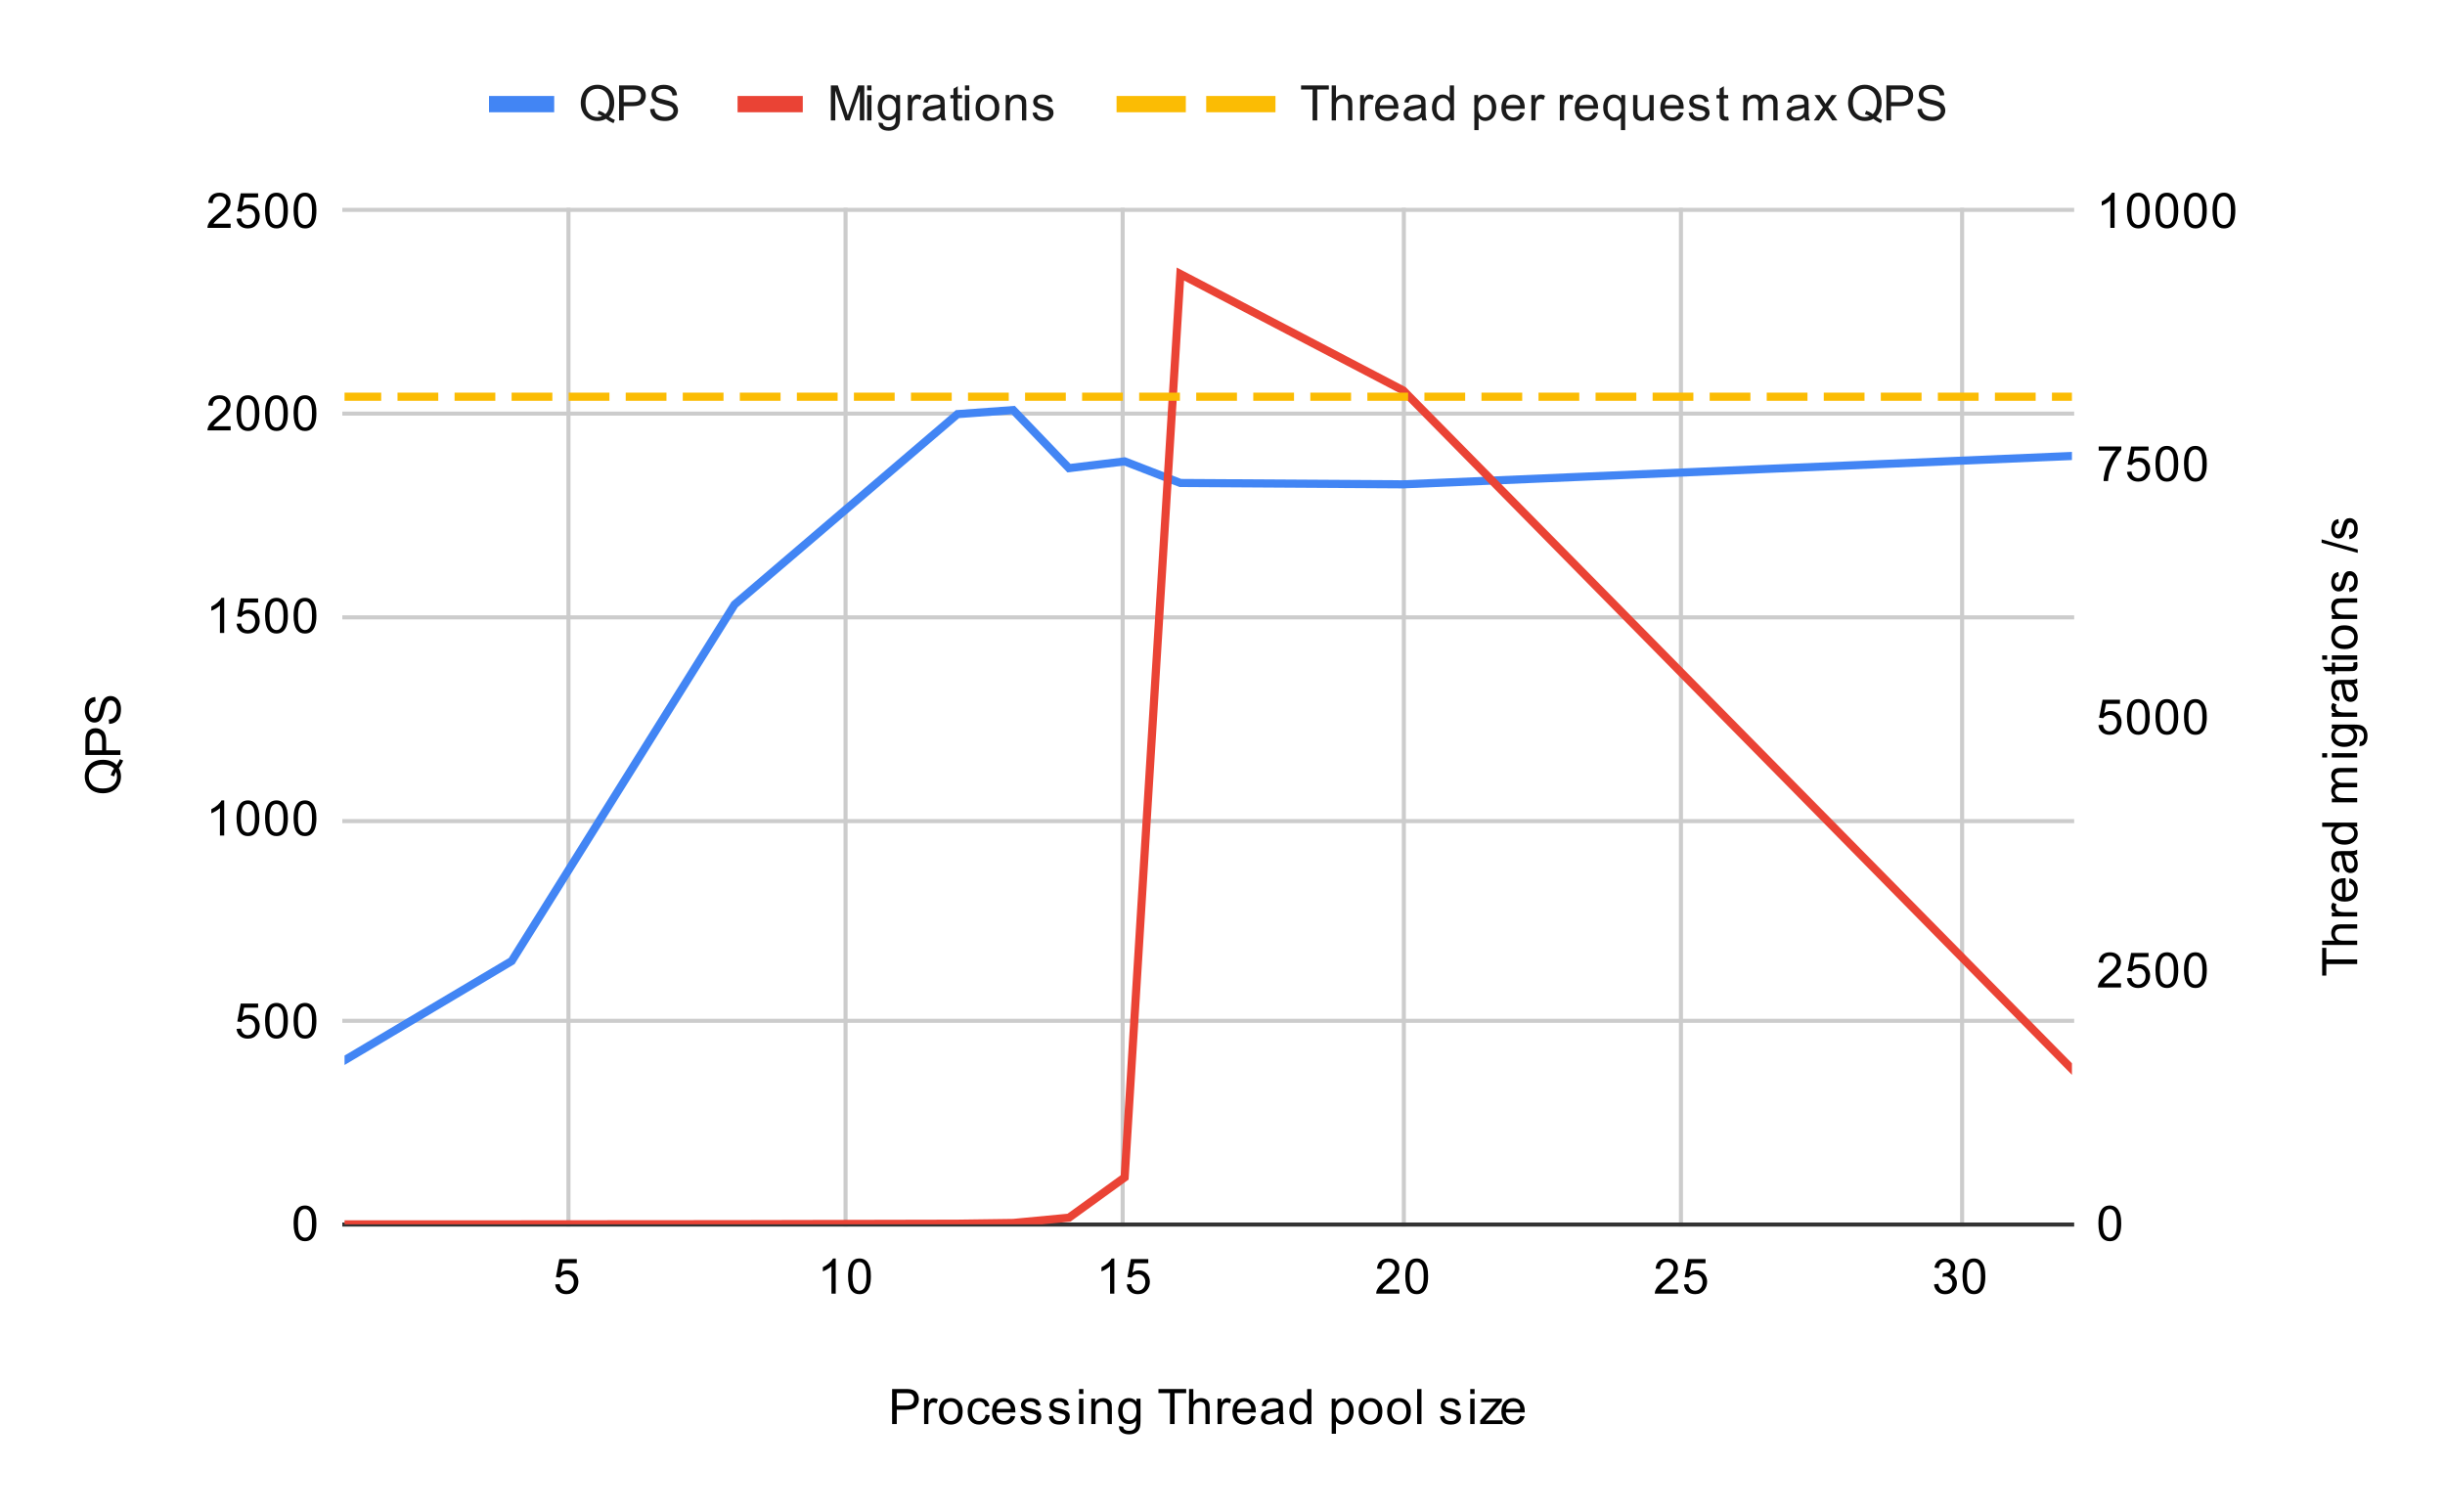 <svg version="1.1" viewBox="0.0 0.0 600.0 371.0" fill="none" stroke="none" stroke-linecap="square" stroke-miterlimit="10" width="600" height="371" xmlns:xlink="http://www.w3.org/1999/xlink" xmlns="http://www.w3.org/2000/svg"><path fill="#ffffff" d="M0 0L600.0 0L600.0 371.0L0 371.0L0 0Z" fill-rule="nonzero"/><path stroke="#cccccc" stroke-width="1.0" stroke-linecap="butt" d="M139.5 51.5L139.5 300.5" fill-rule="nonzero"/><path stroke="#cccccc" stroke-width="1.0" stroke-linecap="butt" d="M207.5 51.5L207.5 300.5" fill-rule="nonzero"/><path stroke="#cccccc" stroke-width="1.0" stroke-linecap="butt" d="M275.5 51.5L275.5 300.5" fill-rule="nonzero"/><path stroke="#cccccc" stroke-width="1.0" stroke-linecap="butt" d="M344.5 51.5L344.5 300.5" fill-rule="nonzero"/><path stroke="#cccccc" stroke-width="1.0" stroke-linecap="butt" d="M412.5 51.5L412.5 300.5" fill-rule="nonzero"/><path stroke="#cccccc" stroke-width="1.0" stroke-linecap="butt" d="M481.5 51.5L481.5 300.5" fill-rule="nonzero"/><path stroke="#333333" stroke-width="1.0" stroke-linecap="butt" d="M84.5 300.5L508.5 300.5" fill-rule="nonzero"/><path stroke="#cccccc" stroke-width="1.0" stroke-linecap="butt" d="M84.5 250.5L508.5 250.5" fill-rule="nonzero"/><path stroke="#cccccc" stroke-width="1.0" stroke-linecap="butt" d="M84.5 201.5L508.5 201.5" fill-rule="nonzero"/><path stroke="#cccccc" stroke-width="1.0" stroke-linecap="butt" d="M84.5 151.5L508.5 151.5" fill-rule="nonzero"/><path stroke="#cccccc" stroke-width="1.0" stroke-linecap="butt" d="M84.5 101.5L508.5 101.5" fill-rule="nonzero"/><path stroke="#cccccc" stroke-width="1.0" stroke-linecap="butt" d="M84.5 51.5L508.5 51.5" fill-rule="nonzero"/><clipPath id="id_0"><path d="M84.55 51.917L508.45 51.917L508.45 300.45L84.55 300.45L84.55 51.917Z" clip-rule="nonzero"/></clipPath><path stroke="#4285f4" stroke-width="2.0" stroke-linecap="butt" clip-path="url(#id_0)" d="M84.55 260.188L125.573 235.831L180.269 148.348L234.966 101.623L248.64 100.629L262.315 114.878L275.989 113.222L289.663 118.524L344.36 118.855L508.45 111.896" fill-rule="nonzero"/><path stroke="#ea4335" stroke-width="2.0" stroke-linecap="butt" clip-path="url(#id_0)" d="M84.55 300.45L125.573 300.45L180.269 300.409L234.966 300.293L248.64 300.11L262.315 298.818L275.989 288.935L289.663 67.243L344.36 95.824L508.45 262.342" fill-rule="nonzero"/><path stroke="#fbbc04" stroke-width="2.0" stroke-linecap="butt" stroke-dasharray="8.0,6.0" clip-path="url(#id_0)" d="M84.55 97.349L125.573 97.349L180.269 97.349L234.966 97.349L248.64 97.349L262.315 97.349L275.989 97.349L289.663 97.349L344.36 97.349L508.45 97.349" fill-rule="nonzero"/><path fill="#000000" fill-opacity="0.0" clip-path="url(#id_0)" d="M87.55 260.188C87.55 261.844 86.207 263.188 84.55 263.188C82.893 263.188 81.55 261.844 81.55 260.188C81.55 258.531 82.893 257.188 84.55 257.188C86.207 257.188 87.55 258.531 87.55 260.188Z" fill-rule="nonzero"/><path fill="#000000" fill-opacity="0.0" clip-path="url(#id_0)" d="M128.573 235.831C128.573 237.488 127.229 238.831 125.573 238.831C123.916 238.831 122.573 237.488 122.573 235.831C122.573 234.174 123.916 232.831 125.573 232.831C127.229 232.831 128.573 234.174 128.573 235.831Z" fill-rule="nonzero"/><path fill="#000000" fill-opacity="0.0" clip-path="url(#id_0)" d="M183.269 148.348C183.269 150.004 181.926 151.348 180.269 151.348C178.613 151.348 177.269 150.004 177.269 148.348C177.269 146.691 178.613 145.348 180.269 145.348C181.926 145.348 183.269 146.691 183.269 148.348Z" fill-rule="nonzero"/><path fill="#000000" fill-opacity="0.0" clip-path="url(#id_0)" d="M237.966 101.623C237.966 103.28 236.623 104.623 234.966 104.623C233.309 104.623 231.966 103.28 231.966 101.623C231.966 99.966 233.309 98.623 234.966 98.623C236.623 98.623 237.966 99.966 237.966 101.623Z" fill-rule="nonzero"/><path fill="#000000" fill-opacity="0.0" clip-path="url(#id_0)" d="M251.64 100.629C251.64 102.286 250.297 103.629 248.64 103.629C246.983 103.629 245.64 102.286 245.64 100.629C245.64 98.972 246.983 97.629 248.64 97.629C250.297 97.629 251.64 98.972 251.64 100.629Z" fill-rule="nonzero"/><path fill="#000000" fill-opacity="0.0" clip-path="url(#id_0)" d="M265.315 114.878C265.315 116.535 263.971 117.878 262.315 117.878C260.658 117.878 259.315 116.535 259.315 114.878C259.315 113.222 260.658 111.878 262.315 111.878C263.971 111.878 265.315 113.222 265.315 114.878Z" fill-rule="nonzero"/><path fill="#000000" fill-opacity="0.0" clip-path="url(#id_0)" d="M278.989 113.222C278.989 114.878 277.646 116.222 275.989 116.222C274.332 116.222 272.989 114.878 272.989 113.222C272.989 111.565 274.332 110.222 275.989 110.222C277.646 110.222 278.989 111.565 278.989 113.222Z" fill-rule="nonzero"/><path fill="#000000" fill-opacity="0.0" clip-path="url(#id_0)" d="M292.663 118.524C292.663 120.18 291.32 121.524 289.663 121.524C288.006 121.524 286.663 120.18 286.663 118.524C286.663 116.867 288.006 115.524 289.663 115.524C291.32 115.524 292.663 116.867 292.663 118.524Z" fill-rule="nonzero"/><path fill="#000000" fill-opacity="0.0" clip-path="url(#id_0)" d="M347.36 118.855C347.36 120.512 346.017 121.855 344.36 121.855C342.703 121.855 341.36 120.512 341.36 118.855C341.36 117.198 342.703 115.855 344.36 115.855C346.017 115.855 347.36 117.198 347.36 118.855Z" fill-rule="nonzero"/><path fill="#000000" fill-opacity="0.0" clip-path="url(#id_0)" d="M511.45 111.896C511.45 113.553 510.107 114.896 508.45 114.896C506.793 114.896 505.45 113.553 505.45 111.896C505.45 110.239 506.793 108.896 508.45 108.896C510.107 108.896 511.45 110.239 511.45 111.896Z" fill-rule="nonzero"/><path fill="#000000" fill-opacity="0.0" clip-path="url(#id_0)" d="M87.55 300.45C87.55 302.107 86.207 303.45 84.55 303.45C82.893 303.45 81.55 302.107 81.55 300.45C81.55 298.793 82.893 297.45 84.55 297.45C86.207 297.45 87.55 298.793 87.55 300.45Z" fill-rule="nonzero"/><path fill="#000000" fill-opacity="0.0" clip-path="url(#id_0)" d="M128.573 300.45C128.573 302.107 127.229 303.45 125.573 303.45C123.916 303.45 122.573 302.107 122.573 300.45C122.573 298.793 123.916 297.45 125.573 297.45C127.229 297.45 128.573 298.793 128.573 300.45Z" fill-rule="nonzero"/><path fill="#000000" fill-opacity="0.0" clip-path="url(#id_0)" d="M183.269 300.409C183.269 302.065 181.926 303.409 180.269 303.409C178.613 303.409 177.269 302.065 177.269 300.409C177.269 298.752 178.613 297.409 180.269 297.409C181.926 297.409 183.269 298.752 183.269 300.409Z" fill-rule="nonzero"/><path fill="#000000" fill-opacity="0.0" clip-path="url(#id_0)" d="M237.966 300.293C237.966 301.949 236.623 303.293 234.966 303.293C233.309 303.293 231.966 301.949 231.966 300.293C231.966 298.636 233.309 297.293 234.966 297.293C236.623 297.293 237.966 298.636 237.966 300.293Z" fill-rule="nonzero"/><path fill="#000000" fill-opacity="0.0" clip-path="url(#id_0)" d="M251.64 300.11C251.64 301.767 250.297 303.11 248.64 303.11C246.983 303.11 245.64 301.767 245.64 300.11C245.64 298.454 246.983 297.11 248.64 297.11C250.297 297.11 251.64 298.454 251.64 300.11Z" fill-rule="nonzero"/><path fill="#000000" fill-opacity="0.0" clip-path="url(#id_0)" d="M265.315 298.818C265.315 300.475 263.971 301.818 262.315 301.818C260.658 301.818 259.315 300.475 259.315 298.818C259.315 297.161 260.658 295.818 262.315 295.818C263.971 295.818 265.315 297.161 265.315 298.818Z" fill-rule="nonzero"/><path fill="#000000" fill-opacity="0.0" clip-path="url(#id_0)" d="M278.989 288.935C278.989 290.591 277.646 291.935 275.989 291.935C274.332 291.935 272.989 290.591 272.989 288.935C272.989 287.278 274.332 285.935 275.989 285.935C277.646 285.935 278.989 287.278 278.989 288.935Z" fill-rule="nonzero"/><path fill="#000000" fill-opacity="0.0" clip-path="url(#id_0)" d="M292.663 67.243C292.663 68.9 291.32 70.243 289.663 70.243C288.006 70.243 286.663 68.9 286.663 67.243C286.663 65.586 288.006 64.243 289.663 64.243C291.32 64.243 292.663 65.586 292.663 67.243Z" fill-rule="nonzero"/><path fill="#000000" fill-opacity="0.0" clip-path="url(#id_0)" d="M347.36 95.824C347.36 97.481 346.017 98.824 344.36 98.824C342.703 98.824 341.36 97.481 341.36 95.824C341.36 94.167 342.703 92.824 344.36 92.824C346.017 92.824 347.36 94.167 347.36 95.824Z" fill-rule="nonzero"/><path fill="#000000" fill-opacity="0.0" clip-path="url(#id_0)" d="M511.45 262.342C511.45 263.998 510.107 265.342 508.45 265.342C506.793 265.342 505.45 263.998 505.45 262.342C505.45 260.685 506.793 259.342 508.45 259.342C510.107 259.342 511.45 260.685 511.45 262.342Z" fill-rule="nonzero"/><path fill="#000000" fill-opacity="0.0" clip-path="url(#id_0)" d="M87.55 97.349C87.55 99.005 86.207 100.349 84.55 100.349C82.893 100.349 81.55 99.005 81.55 97.349C81.55 95.692 82.893 94.349 84.55 94.349C86.207 94.349 87.55 95.692 87.55 97.349Z" fill-rule="nonzero"/><path fill="#000000" fill-opacity="0.0" clip-path="url(#id_0)" d="M128.573 97.349C128.573 99.005 127.229 100.349 125.573 100.349C123.916 100.349 122.573 99.005 122.573 97.349C122.573 95.692 123.916 94.349 125.573 94.349C127.229 94.349 128.573 95.692 128.573 97.349Z" fill-rule="nonzero"/><path fill="#000000" fill-opacity="0.0" clip-path="url(#id_0)" d="M183.269 97.349C183.269 99.005 181.926 100.349 180.269 100.349C178.613 100.349 177.269 99.005 177.269 97.349C177.269 95.692 178.613 94.349 180.269 94.349C181.926 94.349 183.269 95.692 183.269 97.349Z" fill-rule="nonzero"/><path fill="#000000" fill-opacity="0.0" clip-path="url(#id_0)" d="M237.966 97.349C237.966 99.005 236.623 100.349 234.966 100.349C233.309 100.349 231.966 99.005 231.966 97.349C231.966 95.692 233.309 94.349 234.966 94.349C236.623 94.349 237.966 95.692 237.966 97.349Z" fill-rule="nonzero"/><path fill="#000000" fill-opacity="0.0" clip-path="url(#id_0)" d="M251.64 97.349C251.64 99.005 250.297 100.349 248.64 100.349C246.983 100.349 245.64 99.005 245.64 97.349C245.64 95.692 246.983 94.349 248.64 94.349C250.297 94.349 251.64 95.692 251.64 97.349Z" fill-rule="nonzero"/><path fill="#000000" fill-opacity="0.0" clip-path="url(#id_0)" d="M265.315 97.349C265.315 99.005 263.971 100.349 262.315 100.349C260.658 100.349 259.315 99.005 259.315 97.349C259.315 95.692 260.658 94.349 262.315 94.349C263.971 94.349 265.315 95.692 265.315 97.349Z" fill-rule="nonzero"/><path fill="#000000" fill-opacity="0.0" clip-path="url(#id_0)" d="M278.989 97.349C278.989 99.005 277.646 100.349 275.989 100.349C274.332 100.349 272.989 99.005 272.989 97.349C272.989 95.692 274.332 94.349 275.989 94.349C277.646 94.349 278.989 95.692 278.989 97.349Z" fill-rule="nonzero"/><path fill="#000000" fill-opacity="0.0" clip-path="url(#id_0)" d="M292.663 97.349C292.663 99.005 291.32 100.349 289.663 100.349C288.006 100.349 286.663 99.005 286.663 97.349C286.663 95.692 288.006 94.349 289.663 94.349C291.32 94.349 292.663 95.692 292.663 97.349Z" fill-rule="nonzero"/><path fill="#000000" fill-opacity="0.0" clip-path="url(#id_0)" d="M347.36 97.349C347.36 99.005 346.017 100.349 344.36 100.349C342.703 100.349 341.36 99.005 341.36 97.349C341.36 95.692 342.703 94.349 344.36 94.349C346.017 94.349 347.36 95.692 347.36 97.349Z" fill-rule="nonzero"/><path fill="#000000" fill-opacity="0.0" clip-path="url(#id_0)" d="M511.45 97.349C511.45 99.005 510.107 100.349 508.45 100.349C506.793 100.349 505.45 99.005 505.45 97.349C505.45 95.692 506.793 94.349 508.45 94.349C510.107 94.349 511.45 95.692 511.45 97.349Z" fill-rule="nonzero"/><path fill="#000000" d="M218.922 349.45L218.922 340.856L222.172 340.856Q223.016 340.856 223.469 340.934Q224.109 341.044 224.531 341.341Q224.969 341.637 225.219 342.169Q225.484 342.7 225.484 343.341Q225.484 344.434 224.781 345.2Q224.094 345.95 222.266 345.95L220.062 345.95L220.062 349.45L218.922 349.45ZM220.062 344.95L222.281 344.95Q223.391 344.95 223.844 344.544Q224.312 344.122 224.312 343.372Q224.312 342.841 224.031 342.466Q223.766 342.075 223.328 341.95Q223.031 341.872 222.266 341.872L220.062 341.872L220.062 344.95ZM226.781 349.45L226.781 343.231L227.734 343.231L227.734 344.169Q228.094 343.512 228.391 343.309Q228.703 343.091 229.078 343.091Q229.609 343.091 230.156 343.419L229.797 344.403Q229.406 344.169 229.031 344.169Q228.672 344.169 228.391 344.387Q228.125 344.591 228.016 344.966Q227.828 345.528 227.828 346.184L227.828 349.45L226.781 349.45ZM230.406 346.341Q230.406 344.606 231.359 343.778Q232.156 343.091 233.312 343.091Q234.594 343.091 235.406 343.934Q236.234 344.762 236.234 346.247Q236.234 347.45 235.875 348.137Q235.516 348.825 234.812 349.216Q234.125 349.591 233.312 349.591Q232.016 349.591 231.203 348.762Q230.406 347.919 230.406 346.341ZM231.484 346.341Q231.484 347.528 232.0 348.122Q232.531 348.716 233.312 348.716Q234.109 348.716 234.625 348.122Q235.141 347.528 235.141 346.309Q235.141 345.153 234.609 344.559Q234.094 343.966 233.312 343.966Q232.531 343.966 232.0 344.559Q231.484 345.137 231.484 346.341ZM241.859 347.169L242.891 347.309Q242.719 348.372 242.016 348.981Q241.312 349.591 240.297 349.591Q239.016 349.591 238.234 348.762Q237.469 347.919 237.469 346.356Q237.469 345.356 237.797 344.606Q238.141 343.841 238.812 343.466Q239.5 343.091 240.312 343.091Q241.312 343.091 241.953 343.606Q242.609 344.106 242.797 345.059L241.766 345.216Q241.625 344.591 241.25 344.278Q240.875 343.95 240.344 343.95Q239.547 343.95 239.047 344.528Q238.547 345.091 238.547 346.325Q238.547 347.591 239.031 348.153Q239.516 348.716 240.281 348.716Q240.906 348.716 241.312 348.341Q241.734 347.966 241.859 347.169ZM248.047 347.45L249.141 347.575Q248.891 348.528 248.188 349.059Q247.484 349.591 246.406 349.591Q245.047 349.591 244.234 348.747Q243.438 347.903 243.438 346.387Q243.438 344.825 244.25 343.966Q245.062 343.091 246.344 343.091Q247.594 343.091 248.375 343.934Q249.172 344.778 249.172 346.325Q249.172 346.419 249.172 346.606L244.531 346.606Q244.594 347.637 245.109 348.184Q245.625 348.716 246.406 348.716Q246.984 348.716 247.391 348.419Q247.812 348.106 248.047 347.45ZM244.594 345.747L248.062 345.747Q248.0 344.95 247.672 344.559Q247.156 343.95 246.359 343.95Q245.625 343.95 245.125 344.434Q244.641 344.919 244.594 345.747ZM250.375 347.591L251.406 347.434Q251.5 348.059 251.891 348.387Q252.297 348.716 253.031 348.716Q253.75 348.716 254.094 348.434Q254.453 348.137 254.453 347.731Q254.453 347.372 254.141 347.169Q253.922 347.028 253.062 346.809Q251.906 346.512 251.453 346.309Q251.016 346.091 250.781 345.716Q250.547 345.341 250.547 344.872Q250.547 344.466 250.734 344.106Q250.922 343.747 251.25 343.512Q251.5 343.341 251.922 343.216Q252.344 343.091 252.844 343.091Q253.562 343.091 254.109 343.309Q254.672 343.512 254.938 343.872Q255.203 344.231 255.297 344.825L254.266 344.966Q254.203 344.497 253.859 344.231Q253.531 343.95 252.906 343.95Q252.188 343.95 251.875 344.2Q251.562 344.434 251.562 344.762Q251.562 344.966 251.688 345.122Q251.828 345.294 252.094 345.403Q252.25 345.466 253.031 345.669Q254.156 345.981 254.594 346.169Q255.031 346.356 255.281 346.716Q255.531 347.075 255.531 347.622Q255.531 348.153 255.219 348.622Q254.922 349.075 254.344 349.341Q253.766 349.591 253.031 349.591Q251.812 349.591 251.172 349.091Q250.547 348.575 250.375 347.591ZM257.375 347.591L258.406 347.434Q258.5 348.059 258.891 348.387Q259.297 348.716 260.031 348.716Q260.75 348.716 261.094 348.434Q261.453 348.137 261.453 347.731Q261.453 347.372 261.141 347.169Q260.922 347.028 260.062 346.809Q258.906 346.512 258.453 346.309Q258.016 346.091 257.781 345.716Q257.547 345.341 257.547 344.872Q257.547 344.466 257.734 344.106Q257.922 343.747 258.25 343.512Q258.5 343.341 258.922 343.216Q259.344 343.091 259.844 343.091Q260.562 343.091 261.109 343.309Q261.672 343.512 261.938 343.872Q262.203 344.231 262.297 344.825L261.266 344.966Q261.203 344.497 260.859 344.231Q260.531 343.95 259.906 343.95Q259.188 343.95 258.875 344.2Q258.562 344.434 258.562 344.762Q258.562 344.966 258.688 345.122Q258.828 345.294 259.094 345.403Q259.25 345.466 260.031 345.669Q261.156 345.981 261.594 346.169Q262.031 346.356 262.281 346.716Q262.531 347.075 262.531 347.622Q262.531 348.153 262.219 348.622Q261.922 349.075 261.344 349.341Q260.766 349.591 260.031 349.591Q258.812 349.591 258.172 349.091Q257.547 348.575 257.375 347.591ZM264.797 342.075L264.797 340.856L265.859 340.856L265.859 342.075L264.797 342.075ZM264.797 349.45L264.797 343.231L265.859 343.231L265.859 349.45L264.797 349.45ZM267.797 349.45L267.797 343.231L268.734 343.231L268.734 344.106Q269.422 343.091 270.719 343.091Q271.281 343.091 271.75 343.294Q272.234 343.497 272.469 343.825Q272.703 344.153 272.797 344.591Q272.844 344.887 272.844 345.622L272.844 349.45L271.797 349.45L271.797 345.669Q271.797 345.012 271.672 344.7Q271.547 344.387 271.234 344.2Q270.922 343.997 270.5 343.997Q269.828 343.997 269.328 344.434Q268.844 344.856 268.844 346.044L268.844 349.45L267.797 349.45ZM274.594 349.966L275.625 350.122Q275.688 350.591 275.984 350.809Q276.375 351.106 277.047 351.106Q277.781 351.106 278.172 350.809Q278.578 350.512 278.719 349.997Q278.812 349.669 278.797 348.637Q278.109 349.45 277.078 349.45Q275.797 349.45 275.094 348.528Q274.391 347.591 274.391 346.309Q274.391 345.419 274.703 344.669Q275.031 343.903 275.641 343.497Q276.25 343.091 277.078 343.091Q278.188 343.091 278.906 343.981L278.906 343.231L279.875 343.231L279.875 348.606Q279.875 350.059 279.578 350.669Q279.281 351.278 278.641 351.622Q278.0 351.981 277.062 351.981Q275.953 351.981 275.266 351.481Q274.578 350.981 274.594 349.966ZM275.469 346.231Q275.469 347.45 275.953 348.012Q276.438 348.575 277.172 348.575Q277.906 348.575 278.391 348.012Q278.891 347.45 278.891 346.262Q278.891 345.122 278.375 344.544Q277.875 343.966 277.156 343.966Q276.453 343.966 275.953 344.544Q275.469 345.106 275.469 346.231ZM287.109 349.45L287.109 341.872L284.281 341.872L284.281 340.856L291.094 340.856L291.094 341.872L288.25 341.872L288.25 349.45L287.109 349.45ZM291.797 349.45L291.797 340.856L292.844 340.856L292.844 343.934Q293.578 343.091 294.703 343.091Q295.406 343.091 295.906 343.372Q296.422 343.637 296.641 344.122Q296.859 344.591 296.859 345.512L296.859 349.45L295.812 349.45L295.812 345.512Q295.812 344.716 295.469 344.356Q295.125 343.997 294.5 343.997Q294.031 343.997 293.609 344.247Q293.203 344.481 293.016 344.903Q292.844 345.309 292.844 346.044L292.844 349.45L291.797 349.45ZM298.781 349.45L298.781 343.231L299.734 343.231L299.734 344.169Q300.094 343.512 300.391 343.309Q300.703 343.091 301.078 343.091Q301.609 343.091 302.156 343.419L301.797 344.403Q301.406 344.169 301.031 344.169Q300.672 344.169 300.391 344.387Q300.125 344.591 300.016 344.966Q299.828 345.528 299.828 346.184L299.828 349.45L298.781 349.45ZM307.047 347.45L308.141 347.575Q307.891 348.528 307.188 349.059Q306.484 349.591 305.406 349.591Q304.047 349.591 303.234 348.747Q302.438 347.903 302.438 346.387Q302.438 344.825 303.25 343.966Q304.062 343.091 305.344 343.091Q306.594 343.091 307.375 343.934Q308.172 344.778 308.172 346.325Q308.172 346.419 308.172 346.606L303.531 346.606Q303.594 347.637 304.109 348.184Q304.625 348.716 305.406 348.716Q305.984 348.716 306.391 348.419Q306.812 348.106 307.047 347.45ZM303.594 345.747L307.062 345.747Q307.0 344.95 306.672 344.559Q306.156 343.95 305.359 343.95Q304.625 343.95 304.125 344.434Q303.641 344.919 303.594 345.747ZM313.859 348.684Q313.266 349.184 312.719 349.387Q312.188 349.591 311.562 349.591Q310.531 349.591 309.984 349.091Q309.438 348.591 309.438 347.809Q309.438 347.356 309.641 346.981Q309.844 346.591 310.188 346.372Q310.531 346.137 310.953 346.028Q311.25 345.934 311.891 345.856Q313.156 345.716 313.766 345.497Q313.766 345.278 313.766 345.231Q313.766 344.575 313.469 344.309Q313.062 343.966 312.266 343.966Q311.531 343.966 311.172 344.231Q310.812 344.481 310.641 345.137L309.609 344.997Q309.75 344.341 310.078 343.934Q310.406 343.528 311.016 343.309Q311.625 343.091 312.422 343.091Q313.219 343.091 313.719 343.278Q314.219 343.466 314.453 343.747Q314.688 344.028 314.781 344.466Q314.828 344.731 314.828 345.434L314.828 346.841Q314.828 348.309 314.891 348.7Q314.969 349.091 315.172 349.45L314.062 349.45Q313.906 349.122 313.859 348.684ZM313.766 346.325Q313.188 346.559 312.047 346.731Q311.391 346.825 311.125 346.95Q310.859 347.059 310.703 347.278Q310.562 347.497 310.562 347.778Q310.562 348.2 310.875 348.481Q311.203 348.762 311.812 348.762Q312.422 348.762 312.891 348.497Q313.375 348.231 313.594 347.762Q313.766 347.403 313.766 346.716L313.766 346.325ZM320.828 349.45L320.828 348.669Q320.234 349.591 319.094 349.591Q318.344 349.591 317.719 349.184Q317.094 348.762 316.75 348.028Q316.406 347.294 316.406 346.341Q316.406 345.419 316.719 344.653Q317.031 343.887 317.656 343.497Q318.281 343.091 319.047 343.091Q319.609 343.091 320.047 343.325Q320.484 343.559 320.766 343.934L320.766 340.856L321.812 340.856L321.812 349.45L320.828 349.45ZM317.5 346.341Q317.5 347.544 318.0 348.137Q318.5 348.716 319.188 348.716Q319.875 348.716 320.359 348.153Q320.844 347.591 320.844 346.434Q320.844 345.153 320.344 344.559Q319.859 343.966 319.141 343.966Q318.438 343.966 317.969 344.544Q317.5 345.106 317.5 346.341ZM326.797 351.841L326.797 343.231L327.75 343.231L327.75 344.028Q328.094 343.559 328.516 343.325Q328.953 343.091 329.562 343.091Q330.359 343.091 330.969 343.497Q331.578 343.903 331.875 344.653Q332.188 345.403 332.188 346.294Q332.188 347.247 331.844 348.012Q331.516 348.778 330.859 349.184Q330.203 349.591 329.484 349.591Q328.953 349.591 328.531 349.372Q328.109 349.137 327.844 348.809L327.844 351.841L326.797 351.841ZM327.75 346.372Q327.75 347.575 328.234 348.153Q328.719 348.716 329.406 348.716Q330.109 348.716 330.609 348.122Q331.109 347.528 331.109 346.278Q331.109 345.091 330.625 344.512Q330.141 343.919 329.453 343.919Q328.781 343.919 328.266 344.544Q327.75 345.169 327.75 346.372ZM333.406 346.341Q333.406 344.606 334.359 343.778Q335.156 343.091 336.312 343.091Q337.594 343.091 338.406 343.934Q339.234 344.762 339.234 346.247Q339.234 347.45 338.875 348.137Q338.516 348.825 337.812 349.216Q337.125 349.591 336.312 349.591Q335.016 349.591 334.203 348.762Q333.406 347.919 333.406 346.341ZM334.484 346.341Q334.484 347.528 335.0 348.122Q335.531 348.716 336.312 348.716Q337.109 348.716 337.625 348.122Q338.141 347.528 338.141 346.309Q338.141 345.153 337.609 344.559Q337.094 343.966 336.312 343.966Q335.531 343.966 335.0 344.559Q334.484 345.137 334.484 346.341ZM340.406 346.341Q340.406 344.606 341.359 343.778Q342.156 343.091 343.312 343.091Q344.594 343.091 345.406 343.934Q346.234 344.762 346.234 346.247Q346.234 347.45 345.875 348.137Q345.516 348.825 344.812 349.216Q344.125 349.591 343.312 349.591Q342.016 349.591 341.203 348.762Q340.406 347.919 340.406 346.341ZM341.484 346.341Q341.484 347.528 342.0 348.122Q342.531 348.716 343.312 348.716Q344.109 348.716 344.625 348.122Q345.141 347.528 345.141 346.309Q345.141 345.153 344.609 344.559Q344.094 343.966 343.312 343.966Q342.531 343.966 342.0 344.559Q341.484 345.137 341.484 346.341ZM347.766 349.45L347.766 340.856L348.828 340.856L348.828 349.45L347.766 349.45ZM353.375 347.591L354.406 347.434Q354.5 348.059 354.891 348.387Q355.297 348.716 356.031 348.716Q356.75 348.716 357.094 348.434Q357.453 348.137 357.453 347.731Q357.453 347.372 357.141 347.169Q356.922 347.028 356.062 346.809Q354.906 346.512 354.453 346.309Q354.016 346.091 353.781 345.716Q353.547 345.341 353.547 344.872Q353.547 344.466 353.734 344.106Q353.922 343.747 354.25 343.512Q354.5 343.341 354.922 343.216Q355.344 343.091 355.844 343.091Q356.562 343.091 357.109 343.309Q357.672 343.512 357.938 343.872Q358.203 344.231 358.297 344.825L357.266 344.966Q357.203 344.497 356.859 344.231Q356.531 343.95 355.906 343.95Q355.188 343.95 354.875 344.2Q354.562 344.434 354.562 344.762Q354.562 344.966 354.688 345.122Q354.828 345.294 355.094 345.403Q355.25 345.466 356.031 345.669Q357.156 345.981 357.594 346.169Q358.031 346.356 358.281 346.716Q358.531 347.075 358.531 347.622Q358.531 348.153 358.219 348.622Q357.922 349.075 357.344 349.341Q356.766 349.591 356.031 349.591Q354.812 349.591 354.172 349.091Q353.547 348.575 353.375 347.591ZM360.797 342.075L360.797 340.856L361.859 340.856L361.859 342.075L360.797 342.075ZM360.797 349.45L360.797 343.231L361.859 343.231L361.859 349.45L360.797 349.45ZM363.234 349.45L363.234 348.591L367.203 344.044Q366.516 344.075 366.0 344.075L363.469 344.075L363.469 343.231L368.562 343.231L368.562 343.919L365.188 347.872L364.531 348.591Q365.25 348.544 365.859 348.544L368.75 348.544L368.75 349.45L363.234 349.45ZM373.047 347.45L374.141 347.575Q373.891 348.528 373.188 349.059Q372.484 349.591 371.406 349.591Q370.047 349.591 369.234 348.747Q368.438 347.903 368.438 346.387Q368.438 344.825 369.25 343.966Q370.062 343.091 371.344 343.091Q372.594 343.091 373.375 343.934Q374.172 344.778 374.172 346.325Q374.172 346.419 374.172 346.606L369.531 346.606Q369.594 347.637 370.109 348.184Q370.625 348.716 371.406 348.716Q371.984 348.716 372.391 348.419Q372.812 348.106 373.047 347.45ZM369.594 345.747L373.062 345.747Q373.0 344.95 372.672 344.559Q372.156 343.95 371.359 343.95Q370.625 343.95 370.125 344.434Q369.641 344.919 369.594 345.747Z" fill-rule="nonzero"/><path fill="#000000" d="M28.628 187.746Q29.175 186.949 29.425 186.293L30.222 186.621Q29.878 187.543 29.159 188.465Q29.691 189.418 29.691 190.574Q29.691 191.746 29.128 192.699Q28.566 193.636 27.55 194.152Q26.534 194.668 25.253 194.668Q23.988 194.668 22.941 194.152Q21.894 193.636 21.347 192.683Q20.8 191.73 20.8 190.558Q20.8 189.371 21.378 188.418Q21.941 187.449 22.956 186.949Q23.972 186.449 25.253 186.449Q26.316 186.449 27.159 186.777Q28.003 187.09 28.628 187.746ZM27.175 190.246Q27.456 189.261 28.003 188.621Q27.081 187.621 25.253 187.621Q24.206 187.621 23.425 187.98Q22.644 188.34 22.222 189.027Q21.784 189.699 21.784 190.543Q21.784 191.824 22.659 192.668Q23.519 193.496 25.253 193.496Q26.925 193.496 27.831 192.668Q28.722 191.84 28.722 190.543Q28.722 189.933 28.488 189.402Q28.144 189.933 28.003 190.527L27.175 190.246ZM29.55 185.261L20.956 185.261L20.956 182.011Q20.956 181.168 21.034 180.715Q21.144 180.074 21.441 179.652Q21.738 179.215 22.269 178.965Q22.8 178.699 23.441 178.699Q24.534 178.699 25.3 179.402Q26.05 180.09 26.05 181.918L26.05 184.121L29.55 184.121L29.55 185.261ZM25.05 184.121L25.05 181.902Q25.05 180.793 24.644 180.34Q24.222 179.871 23.472 179.871Q22.941 179.871 22.566 180.152Q22.175 180.418 22.05 180.855Q21.972 181.152 21.972 181.918L21.972 184.121L25.05 184.121ZM26.784 177.636L26.691 176.574Q27.347 176.496 27.753 176.215Q28.159 175.933 28.425 175.355Q28.675 174.761 28.675 174.027Q28.675 173.386 28.488 172.886Q28.284 172.386 27.956 172.152Q27.613 171.902 27.222 171.902Q26.816 171.902 26.519 172.136Q26.206 172.371 26.003 172.902Q25.863 173.261 25.581 174.449Q25.3 175.621 25.05 176.09Q24.722 176.715 24.253 177.011Q23.769 177.308 23.175 177.308Q22.534 177.308 21.972 176.949Q21.394 176.574 21.113 175.871Q20.816 175.152 20.816 174.293Q20.816 173.34 21.128 172.605Q21.425 171.871 22.034 171.48Q22.628 171.09 23.378 171.058L23.456 172.152Q22.644 172.246 22.238 172.761Q21.816 173.261 21.816 174.246Q21.816 175.277 22.191 175.746Q22.566 176.215 23.097 176.215Q23.566 176.215 23.863 175.886Q24.159 175.558 24.472 174.183Q24.784 172.793 25.019 172.277Q25.378 171.527 25.909 171.168Q26.425 170.808 27.128 170.808Q27.816 170.808 28.425 171.199Q29.019 171.59 29.363 172.324Q29.691 173.058 29.691 173.98Q29.691 175.152 29.363 175.949Q29.019 176.73 28.331 177.183Q27.644 177.621 26.784 177.636Z" fill-rule="nonzero"/><path fill="#000000" d="M578.45 236.574L570.872 236.574L570.872 239.402L569.856 239.402L569.856 232.59L570.872 232.59L570.872 235.433L578.45 235.433L578.45 236.574ZM578.45 231.886L569.856 231.886L569.856 230.84L572.934 230.84Q572.091 230.105 572.091 228.98Q572.091 228.277 572.372 227.777Q572.638 227.261 573.122 227.043Q573.591 226.824 574.513 226.824L578.45 226.824L578.45 227.871L574.513 227.871Q573.716 227.871 573.356 228.215Q572.997 228.558 572.997 229.183Q572.997 229.652 573.247 230.074Q573.481 230.48 573.903 230.668Q574.309 230.84 575.044 230.84L578.45 230.84L578.45 231.886ZM578.45 224.902L572.231 224.902L572.231 223.949L573.169 223.949Q572.513 223.59 572.309 223.293Q572.091 222.98 572.091 222.605Q572.091 222.074 572.419 221.527L573.403 221.886Q573.169 222.277 573.169 222.652Q573.169 223.011 573.388 223.293Q573.591 223.558 573.966 223.668Q574.528 223.855 575.184 223.855L578.45 223.855L578.45 224.902ZM576.45 216.636L576.575 215.543Q577.528 215.793 578.059 216.496Q578.591 217.199 578.591 218.277Q578.591 219.636 577.747 220.449Q576.903 221.246 575.388 221.246Q573.825 221.246 572.966 220.433Q572.091 219.621 572.091 218.34Q572.091 217.09 572.934 216.308Q573.778 215.511 575.325 215.511Q575.419 215.511 575.606 215.511L575.606 220.152Q576.638 220.09 577.184 219.574Q577.716 219.058 577.716 218.277Q577.716 217.699 577.419 217.293Q577.106 216.871 576.45 216.636ZM574.747 220.09L574.747 216.621Q573.95 216.683 573.559 217.011Q572.95 217.527 572.95 218.324Q572.95 219.058 573.434 219.558Q573.919 220.043 574.747 220.09ZM577.684 209.824Q578.184 210.418 578.388 210.965Q578.591 211.496 578.591 212.121Q578.591 213.152 578.091 213.699Q577.591 214.246 576.809 214.246Q576.356 214.246 575.981 214.043Q575.591 213.84 575.372 213.496Q575.138 213.152 575.028 212.73Q574.934 212.433 574.856 211.793Q574.716 210.527 574.497 209.918Q574.278 209.918 574.231 209.918Q573.575 209.918 573.309 210.215Q572.966 210.621 572.966 211.418Q572.966 212.152 573.231 212.511Q573.481 212.871 574.138 213.043L573.997 214.074Q573.341 213.933 572.934 213.605Q572.528 213.277 572.309 212.668Q572.091 212.058 572.091 211.261Q572.091 210.465 572.278 209.965Q572.466 209.465 572.747 209.23Q573.028 208.996 573.466 208.902Q573.731 208.855 574.434 208.855L575.841 208.855Q577.309 208.855 577.7 208.793Q578.091 208.715 578.45 208.511L578.45 209.621Q578.122 209.777 577.684 209.824ZM575.325 209.918Q575.559 210.496 575.731 211.636Q575.825 212.293 575.95 212.558Q576.059 212.824 576.278 212.98Q576.497 213.121 576.778 213.121Q577.2 213.121 577.481 212.808Q577.763 212.48 577.763 211.871Q577.763 211.261 577.497 210.793Q577.231 210.308 576.763 210.09Q576.403 209.918 575.716 209.918L575.325 209.918ZM578.45 202.855L577.669 202.855Q578.591 203.449 578.591 204.59Q578.591 205.34 578.184 205.965Q577.763 206.59 577.028 206.933Q576.294 207.277 575.341 207.277Q574.419 207.277 573.653 206.965Q572.888 206.652 572.497 206.027Q572.091 205.402 572.091 204.636Q572.091 204.074 572.325 203.636Q572.559 203.199 572.934 202.918L569.856 202.918L569.856 201.871L578.45 201.871L578.45 202.855ZM575.341 206.183Q576.544 206.183 577.138 205.683Q577.716 205.183 577.716 204.496Q577.716 203.808 577.153 203.324Q576.591 202.84 575.434 202.84Q574.153 202.84 573.559 203.34Q572.966 203.824 572.966 204.543Q572.966 205.246 573.544 205.715Q574.106 206.183 575.341 206.183ZM578.45 196.886L572.231 196.886L572.231 195.949L573.106 195.949Q572.638 195.652 572.372 195.168Q572.091 194.683 572.091 194.058Q572.091 193.371 572.372 192.933Q572.653 192.48 573.169 192.308Q572.091 191.558 572.091 190.386Q572.091 189.449 572.606 188.965Q573.106 188.465 574.184 188.465L578.45 188.465L578.45 189.511L574.528 189.511Q573.903 189.511 573.622 189.621Q573.341 189.715 573.169 189.98Q572.997 190.246 572.997 190.621Q572.997 191.277 573.434 191.715Q573.872 192.136 574.841 192.136L578.45 192.136L578.45 193.199L574.403 193.199Q573.7 193.199 573.356 193.465Q572.997 193.715 572.997 194.293Q572.997 194.746 573.231 195.121Q573.466 195.496 573.919 195.668Q574.372 195.84 575.216 195.84L578.45 195.84L578.45 196.886ZM571.075 185.886L569.856 185.886L569.856 184.824L571.075 184.824L571.075 185.886ZM578.45 185.886L572.231 185.886L572.231 184.824L578.45 184.824L578.45 185.886ZM578.966 183.09L579.122 182.058Q579.591 181.996 579.809 181.699Q580.106 181.308 580.106 180.636Q580.106 179.902 579.809 179.511Q579.513 179.105 578.997 178.965Q578.669 178.871 577.638 178.886Q578.45 179.574 578.45 180.605Q578.45 181.886 577.528 182.59Q576.591 183.293 575.309 183.293Q574.419 183.293 573.669 182.98Q572.903 182.652 572.497 182.043Q572.091 181.433 572.091 180.605Q572.091 179.496 572.981 178.777L572.231 178.777L572.231 177.808L577.606 177.808Q579.059 177.808 579.669 178.105Q580.278 178.402 580.622 179.043Q580.981 179.683 580.981 180.621Q580.981 181.73 580.481 182.418Q579.981 183.105 578.966 183.09ZM575.231 182.215Q576.45 182.215 577.013 181.73Q577.575 181.246 577.575 180.511Q577.575 179.777 577.013 179.293Q576.45 178.793 575.263 178.793Q574.122 178.793 573.544 179.308Q572.966 179.808 572.966 180.527Q572.966 181.23 573.544 181.73Q574.106 182.215 575.231 182.215ZM578.45 175.902L572.231 175.902L572.231 174.949L573.169 174.949Q572.513 174.59 572.309 174.293Q572.091 173.98 572.091 173.605Q572.091 173.074 572.419 172.527L573.403 172.886Q573.169 173.277 573.169 173.652Q573.169 174.011 573.388 174.293Q573.591 174.558 573.966 174.668Q574.528 174.855 575.184 174.855L578.45 174.855L578.45 175.902ZM577.684 167.824Q578.184 168.418 578.388 168.965Q578.591 169.496 578.591 170.121Q578.591 171.152 578.091 171.699Q577.591 172.246 576.809 172.246Q576.356 172.246 575.981 172.043Q575.591 171.84 575.372 171.496Q575.138 171.152 575.028 170.73Q574.934 170.433 574.856 169.793Q574.716 168.527 574.497 167.918Q574.278 167.918 574.231 167.918Q573.575 167.918 573.309 168.215Q572.966 168.621 572.966 169.418Q572.966 170.152 573.231 170.511Q573.481 170.871 574.138 171.043L573.997 172.074Q573.341 171.933 572.934 171.605Q572.528 171.277 572.309 170.668Q572.091 170.058 572.091 169.261Q572.091 168.465 572.278 167.965Q572.466 167.465 572.747 167.23Q573.028 166.996 573.466 166.902Q573.731 166.855 574.434 166.855L575.841 166.855Q577.309 166.855 577.7 166.793Q578.091 166.715 578.45 166.511L578.45 167.621Q578.122 167.777 577.684 167.824ZM575.325 167.918Q575.559 168.496 575.731 169.636Q575.825 170.293 575.95 170.558Q576.059 170.824 576.278 170.98Q576.497 171.121 576.778 171.121Q577.2 171.121 577.481 170.808Q577.763 170.48 577.763 169.871Q577.763 169.261 577.497 168.793Q577.231 168.308 576.763 168.09Q576.403 167.918 575.716 167.918L575.325 167.918ZM577.513 162.59L578.434 162.433Q578.528 162.886 578.528 163.23Q578.528 163.808 578.356 164.121Q578.169 164.433 577.872 164.574Q577.575 164.699 576.622 164.699L573.044 164.699L573.044 165.465L572.231 165.465L572.231 164.699L570.684 164.699L570.059 163.652L572.231 163.652L572.231 162.59L573.044 162.59L573.044 163.652L576.684 163.652Q577.138 163.652 577.263 163.605Q577.388 163.543 577.466 163.418Q577.544 163.293 577.544 163.058Q577.544 162.871 577.513 162.59ZM571.075 161.886L569.856 161.886L569.856 160.824L571.075 160.824L571.075 161.886ZM578.45 161.886L572.231 161.886L572.231 160.824L578.45 160.824L578.45 161.886ZM575.341 159.277Q573.606 159.277 572.778 158.324Q572.091 157.527 572.091 156.371Q572.091 155.09 572.934 154.277Q573.763 153.449 575.247 153.449Q576.45 153.449 577.138 153.808Q577.825 154.168 578.216 154.871Q578.591 155.558 578.591 156.371Q578.591 157.668 577.763 158.48Q576.919 159.277 575.341 159.277ZM575.341 158.199Q576.528 158.199 577.122 157.683Q577.716 157.152 577.716 156.371Q577.716 155.574 577.122 155.058Q576.528 154.543 575.309 154.543Q574.153 154.543 573.559 155.074Q572.966 155.59 572.966 156.371Q572.966 157.152 573.559 157.683Q574.138 158.199 575.341 158.199ZM578.45 151.886L572.231 151.886L572.231 150.949L573.106 150.949Q572.091 150.261 572.091 148.965Q572.091 148.402 572.294 147.933Q572.497 147.449 572.825 147.215Q573.153 146.98 573.591 146.886Q573.888 146.84 574.622 146.84L578.45 146.84L578.45 147.886L574.669 147.886Q574.013 147.886 573.7 148.011Q573.388 148.136 573.2 148.449Q572.997 148.761 572.997 149.183Q572.997 149.855 573.434 150.355Q573.856 150.84 575.044 150.84L578.45 150.84L578.45 151.886ZM576.591 145.308L576.434 144.277Q577.059 144.183 577.388 143.793Q577.716 143.386 577.716 142.652Q577.716 141.933 577.434 141.59Q577.138 141.23 576.731 141.23Q576.372 141.23 576.169 141.543Q576.028 141.761 575.809 142.621Q575.513 143.777 575.309 144.23Q575.091 144.668 574.716 144.902Q574.341 145.136 573.872 145.136Q573.466 145.136 573.106 144.949Q572.747 144.761 572.513 144.433Q572.341 144.183 572.216 143.761Q572.091 143.34 572.091 142.84Q572.091 142.121 572.309 141.574Q572.513 141.011 572.872 140.746Q573.231 140.48 573.825 140.386L573.966 141.418Q573.497 141.48 573.231 141.824Q572.95 142.152 572.95 142.777Q572.95 143.496 573.2 143.808Q573.434 144.121 573.763 144.121Q573.966 144.121 574.122 143.996Q574.294 143.855 574.403 143.59Q574.466 143.433 574.669 142.652Q574.981 141.527 575.169 141.09Q575.356 140.652 575.716 140.402Q576.075 140.152 576.622 140.152Q577.153 140.152 577.622 140.465Q578.075 140.761 578.341 141.34Q578.591 141.918 578.591 142.652Q578.591 143.871 578.091 144.511Q577.575 145.136 576.591 145.308ZM578.591 135.683L569.716 133.199L569.716 132.355L578.591 134.84L578.591 135.683ZM576.591 132.308L576.434 131.277Q577.059 131.183 577.388 130.793Q577.716 130.386 577.716 129.652Q577.716 128.933 577.434 128.59Q577.138 128.23 576.731 128.23Q576.372 128.23 576.169 128.543Q576.028 128.761 575.809 129.621Q575.513 130.777 575.309 131.23Q575.091 131.668 574.716 131.902Q574.341 132.136 573.872 132.136Q573.466 132.136 573.106 131.949Q572.747 131.761 572.513 131.433Q572.341 131.183 572.216 130.761Q572.091 130.34 572.091 129.84Q572.091 129.121 572.309 128.574Q572.513 128.011 572.872 127.746Q573.231 127.48 573.825 127.386L573.966 128.418Q573.497 128.48 573.231 128.824Q572.95 129.152 572.95 129.777Q572.95 130.496 573.2 130.808Q573.434 131.121 573.763 131.121Q573.966 131.121 574.122 130.996Q574.294 130.855 574.403 130.59Q574.466 130.433 574.669 129.652Q574.981 128.527 575.169 128.09Q575.356 127.652 575.716 127.402Q576.075 127.152 576.622 127.152Q577.153 127.152 577.622 127.465Q578.075 127.761 578.341 128.34Q578.591 128.918 578.591 129.652Q578.591 130.871 578.091 131.511Q577.575 132.136 576.591 132.308Z" fill-rule="nonzero"/><path fill="#000000" d="M72.05 300.216Q72.05 298.684 72.362 297.762Q72.675 296.825 73.284 296.325Q73.909 295.825 74.847 295.825Q75.534 295.825 76.05 296.106Q76.581 296.387 76.925 296.919Q77.269 297.434 77.456 298.184Q77.644 298.934 77.644 300.216Q77.644 301.731 77.331 302.653Q77.034 303.575 76.409 304.091Q75.8 304.591 74.847 304.591Q73.612 304.591 72.894 303.7Q72.05 302.637 72.05 300.216ZM73.128 300.216Q73.128 302.325 73.628 303.028Q74.128 303.731 74.847 303.731Q75.581 303.731 76.066 303.028Q76.566 302.325 76.566 300.216Q76.566 298.091 76.066 297.403Q75.581 296.7 74.831 296.7Q74.112 296.7 73.675 297.309Q73.128 298.091 73.128 300.216Z" fill-rule="nonzero"/><path fill="#000000" d="M58.05 252.493L59.159 252.4Q59.284 253.212 59.722 253.618Q60.175 254.025 60.816 254.025Q61.566 254.025 62.097 253.446Q62.628 252.868 62.628 251.931Q62.628 251.025 62.112 250.509Q61.612 249.978 60.784 249.978Q60.284 249.978 59.862 250.212Q59.456 250.446 59.222 250.806L58.237 250.681L59.066 246.275L63.347 246.275L63.347 247.275L59.909 247.275L59.456 249.587Q60.222 249.04 61.066 249.04Q62.191 249.04 62.956 249.821Q63.737 250.603 63.737 251.837Q63.737 252.993 63.066 253.853Q62.237 254.884 60.816 254.884Q59.644 254.884 58.894 254.228Q58.159 253.571 58.05 252.493ZM65.05 250.509Q65.05 248.978 65.362 248.056Q65.675 247.118 66.284 246.618Q66.909 246.118 67.847 246.118Q68.534 246.118 69.05 246.4Q69.581 246.681 69.925 247.212Q70.269 247.728 70.456 248.478Q70.644 249.228 70.644 250.509Q70.644 252.025 70.331 252.946Q70.034 253.868 69.409 254.384Q68.8 254.884 67.847 254.884Q66.612 254.884 65.894 253.993Q65.05 252.931 65.05 250.509ZM66.128 250.509Q66.128 252.618 66.628 253.321Q67.128 254.025 67.847 254.025Q68.581 254.025 69.066 253.321Q69.566 252.618 69.566 250.509Q69.566 248.384 69.066 247.696Q68.581 246.993 67.831 246.993Q67.112 246.993 66.675 247.603Q66.128 248.384 66.128 250.509ZM72.05 250.509Q72.05 248.978 72.362 248.056Q72.675 247.118 73.284 246.618Q73.909 246.118 74.847 246.118Q75.534 246.118 76.05 246.4Q76.581 246.681 76.925 247.212Q77.269 247.728 77.456 248.478Q77.644 249.228 77.644 250.509Q77.644 252.025 77.331 252.946Q77.034 253.868 76.409 254.384Q75.8 254.884 74.847 254.884Q73.612 254.884 72.894 253.993Q72.05 252.931 72.05 250.509ZM73.128 250.509Q73.128 252.618 73.628 253.321Q74.128 254.025 74.847 254.025Q75.581 254.025 76.066 253.321Q76.566 252.618 76.566 250.509Q76.566 248.384 76.066 247.696Q75.581 246.993 74.831 246.993Q74.112 246.993 73.675 247.603Q73.128 248.384 73.128 250.509Z" fill-rule="nonzero"/><path fill="#000000" d="M55.019 205.037L53.972 205.037L53.972 198.318Q53.581 198.677 52.956 199.052Q52.347 199.412 51.862 199.584L51.862 198.568Q52.737 198.146 53.394 197.568Q54.066 196.974 54.347 196.412L55.019 196.412L55.019 205.037ZM58.05 200.802Q58.05 199.271 58.362 198.349Q58.675 197.412 59.284 196.912Q59.909 196.412 60.847 196.412Q61.534 196.412 62.05 196.693Q62.581 196.974 62.925 197.505Q63.269 198.021 63.456 198.771Q63.644 199.521 63.644 200.802Q63.644 202.318 63.331 203.24Q63.034 204.162 62.409 204.677Q61.8 205.177 60.847 205.177Q59.612 205.177 58.894 204.287Q58.05 203.224 58.05 200.802ZM59.128 200.802Q59.128 202.912 59.628 203.615Q60.128 204.318 60.847 204.318Q61.581 204.318 62.066 203.615Q62.566 202.912 62.566 200.802Q62.566 198.677 62.066 197.99Q61.581 197.287 60.831 197.287Q60.112 197.287 59.675 197.896Q59.128 198.677 59.128 200.802ZM65.05 200.802Q65.05 199.271 65.362 198.349Q65.675 197.412 66.284 196.912Q66.909 196.412 67.847 196.412Q68.534 196.412 69.05 196.693Q69.581 196.974 69.925 197.505Q70.269 198.021 70.456 198.771Q70.644 199.521 70.644 200.802Q70.644 202.318 70.331 203.24Q70.034 204.162 69.409 204.677Q68.8 205.177 67.847 205.177Q66.612 205.177 65.894 204.287Q65.05 203.224 65.05 200.802ZM66.128 200.802Q66.128 202.912 66.628 203.615Q67.128 204.318 67.847 204.318Q68.581 204.318 69.066 203.615Q69.566 202.912 69.566 200.802Q69.566 198.677 69.066 197.99Q68.581 197.287 67.831 197.287Q67.112 197.287 66.675 197.896Q66.128 198.677 66.128 200.802ZM72.05 200.802Q72.05 199.271 72.362 198.349Q72.675 197.412 73.284 196.912Q73.909 196.412 74.847 196.412Q75.534 196.412 76.05 196.693Q76.581 196.974 76.925 197.505Q77.269 198.021 77.456 198.771Q77.644 199.521 77.644 200.802Q77.644 202.318 77.331 203.24Q77.034 204.162 76.409 204.677Q75.8 205.177 74.847 205.177Q73.612 205.177 72.894 204.287Q72.05 203.224 72.05 200.802ZM73.128 200.802Q73.128 202.912 73.628 203.615Q74.128 204.318 74.847 204.318Q75.581 204.318 76.066 203.615Q76.566 202.912 76.566 200.802Q76.566 198.677 76.066 197.99Q75.581 197.287 74.831 197.287Q74.112 197.287 73.675 197.896Q73.128 198.677 73.128 200.802Z" fill-rule="nonzero"/><path fill="#000000" d="M55.019 155.33L53.972 155.33L53.972 148.611Q53.581 148.971 52.956 149.346Q52.347 149.705 51.862 149.877L51.862 148.861Q52.737 148.439 53.394 147.861Q54.066 147.268 54.347 146.705L55.019 146.705L55.019 155.33ZM58.05 153.08L59.159 152.986Q59.284 153.799 59.722 154.205Q60.175 154.611 60.816 154.611Q61.566 154.611 62.097 154.033Q62.628 153.455 62.628 152.518Q62.628 151.611 62.112 151.096Q61.612 150.564 60.784 150.564Q60.284 150.564 59.862 150.799Q59.456 151.033 59.222 151.393L58.237 151.268L59.066 146.861L63.347 146.861L63.347 147.861L59.909 147.861L59.456 150.174Q60.222 149.627 61.066 149.627Q62.191 149.627 62.956 150.408Q63.737 151.189 63.737 152.424Q63.737 153.58 63.066 154.439Q62.237 155.471 60.816 155.471Q59.644 155.471 58.894 154.814Q58.159 154.158 58.05 153.08ZM65.05 151.096Q65.05 149.564 65.362 148.643Q65.675 147.705 66.284 147.205Q66.909 146.705 67.847 146.705Q68.534 146.705 69.05 146.986Q69.581 147.268 69.925 147.799Q70.269 148.314 70.456 149.064Q70.644 149.814 70.644 151.096Q70.644 152.611 70.331 153.533Q70.034 154.455 69.409 154.971Q68.8 155.471 67.847 155.471Q66.612 155.471 65.894 154.58Q65.05 153.518 65.05 151.096ZM66.128 151.096Q66.128 153.205 66.628 153.908Q67.128 154.611 67.847 154.611Q68.581 154.611 69.066 153.908Q69.566 153.205 69.566 151.096Q69.566 148.971 69.066 148.283Q68.581 147.58 67.831 147.58Q67.112 147.58 66.675 148.189Q66.128 148.971 66.128 151.096ZM72.05 151.096Q72.05 149.564 72.362 148.643Q72.675 147.705 73.284 147.205Q73.909 146.705 74.847 146.705Q75.534 146.705 76.05 146.986Q76.581 147.268 76.925 147.799Q77.269 148.314 77.456 149.064Q77.644 149.814 77.644 151.096Q77.644 152.611 77.331 153.533Q77.034 154.455 76.409 154.971Q75.8 155.471 74.847 155.471Q73.612 155.471 72.894 154.58Q72.05 153.518 72.05 151.096ZM73.128 151.096Q73.128 153.205 73.628 153.908Q74.128 154.611 74.847 154.611Q75.581 154.611 76.066 153.908Q76.566 153.205 76.566 151.096Q76.566 148.971 76.066 148.283Q75.581 147.58 74.831 147.58Q74.112 147.58 73.675 148.189Q73.128 148.971 73.128 151.096Z" fill-rule="nonzero"/><path fill="#000000" d="M56.597 104.608L56.597 105.623L50.909 105.623Q50.909 105.248 51.034 104.889Q51.253 104.311 51.722 103.748Q52.206 103.186 53.112 102.451Q54.519 101.295 55.003 100.623Q55.503 99.951 55.503 99.358Q55.503 98.733 55.05 98.311Q54.597 97.873 53.878 97.873Q53.112 97.873 52.659 98.326Q52.206 98.78 52.191 99.592L51.112 99.483Q51.222 98.264 51.941 97.639Q52.675 96.998 53.909 96.998Q55.144 96.998 55.862 97.686Q56.581 98.373 56.581 99.389Q56.581 99.905 56.362 100.405Q56.159 100.889 55.659 101.451Q55.175 101.998 54.05 102.951Q53.097 103.748 52.816 104.045Q52.55 104.326 52.378 104.608L56.597 104.608ZM58.05 101.389Q58.05 99.858 58.362 98.936Q58.675 97.998 59.284 97.498Q59.909 96.998 60.847 96.998Q61.534 96.998 62.05 97.28Q62.581 97.561 62.925 98.092Q63.269 98.608 63.456 99.358Q63.644 100.108 63.644 101.389Q63.644 102.905 63.331 103.826Q63.034 104.748 62.409 105.264Q61.8 105.764 60.847 105.764Q59.612 105.764 58.894 104.873Q58.05 103.811 58.05 101.389ZM59.128 101.389Q59.128 103.498 59.628 104.201Q60.128 104.905 60.847 104.905Q61.581 104.905 62.066 104.201Q62.566 103.498 62.566 101.389Q62.566 99.264 62.066 98.576Q61.581 97.873 60.831 97.873Q60.112 97.873 59.675 98.483Q59.128 99.264 59.128 101.389ZM65.05 101.389Q65.05 99.858 65.362 98.936Q65.675 97.998 66.284 97.498Q66.909 96.998 67.847 96.998Q68.534 96.998 69.05 97.28Q69.581 97.561 69.925 98.092Q70.269 98.608 70.456 99.358Q70.644 100.108 70.644 101.389Q70.644 102.905 70.331 103.826Q70.034 104.748 69.409 105.264Q68.8 105.764 67.847 105.764Q66.612 105.764 65.894 104.873Q65.05 103.811 65.05 101.389ZM66.128 101.389Q66.128 103.498 66.628 104.201Q67.128 104.905 67.847 104.905Q68.581 104.905 69.066 104.201Q69.566 103.498 69.566 101.389Q69.566 99.264 69.066 98.576Q68.581 97.873 67.831 97.873Q67.112 97.873 66.675 98.483Q66.128 99.264 66.128 101.389ZM72.05 101.389Q72.05 99.858 72.362 98.936Q72.675 97.998 73.284 97.498Q73.909 96.998 74.847 96.998Q75.534 96.998 76.05 97.28Q76.581 97.561 76.925 98.092Q77.269 98.608 77.456 99.358Q77.644 100.108 77.644 101.389Q77.644 102.905 77.331 103.826Q77.034 104.748 76.409 105.264Q75.8 105.764 74.847 105.764Q73.612 105.764 72.894 104.873Q72.05 103.811 72.05 101.389ZM73.128 101.389Q73.128 103.498 73.628 104.201Q74.128 104.905 74.847 104.905Q75.581 104.905 76.066 104.201Q76.566 103.498 76.566 101.389Q76.566 99.264 76.066 98.576Q75.581 97.873 74.831 97.873Q74.112 97.873 73.675 98.483Q73.128 99.264 73.128 101.389Z" fill-rule="nonzero"/><path fill="#000000" d="M56.597 54.901L56.597 55.917L50.909 55.917Q50.909 55.542 51.034 55.182Q51.253 54.604 51.722 54.042Q52.206 53.479 53.112 52.745Q54.519 51.589 55.003 50.917Q55.503 50.245 55.503 49.651Q55.503 49.026 55.05 48.604Q54.597 48.167 53.878 48.167Q53.112 48.167 52.659 48.62Q52.206 49.073 52.191 49.885L51.112 49.776Q51.222 48.557 51.941 47.932Q52.675 47.292 53.909 47.292Q55.144 47.292 55.862 47.979Q56.581 48.667 56.581 49.682Q56.581 50.198 56.362 50.698Q56.159 51.182 55.659 51.745Q55.175 52.292 54.05 53.245Q53.097 54.042 52.816 54.339Q52.55 54.62 52.378 54.901L56.597 54.901ZM58.05 53.667L59.159 53.573Q59.284 54.385 59.722 54.792Q60.175 55.198 60.816 55.198Q61.566 55.198 62.097 54.62Q62.628 54.042 62.628 53.104Q62.628 52.198 62.112 51.682Q61.612 51.151 60.784 51.151Q60.284 51.151 59.862 51.385Q59.456 51.62 59.222 51.979L58.237 51.854L59.066 47.448L63.347 47.448L63.347 48.448L59.909 48.448L59.456 50.76Q60.222 50.214 61.066 50.214Q62.191 50.214 62.956 50.995Q63.737 51.776 63.737 53.01Q63.737 54.167 63.066 55.026Q62.237 56.057 60.816 56.057Q59.644 56.057 58.894 55.401Q58.159 54.745 58.05 53.667ZM65.05 51.682Q65.05 50.151 65.362 49.229Q65.675 48.292 66.284 47.792Q66.909 47.292 67.847 47.292Q68.534 47.292 69.05 47.573Q69.581 47.854 69.925 48.385Q70.269 48.901 70.456 49.651Q70.644 50.401 70.644 51.682Q70.644 53.198 70.331 54.12Q70.034 55.042 69.409 55.557Q68.8 56.057 67.847 56.057Q66.612 56.057 65.894 55.167Q65.05 54.104 65.05 51.682ZM66.128 51.682Q66.128 53.792 66.628 54.495Q67.128 55.198 67.847 55.198Q68.581 55.198 69.066 54.495Q69.566 53.792 69.566 51.682Q69.566 49.557 69.066 48.87Q68.581 48.167 67.831 48.167Q67.112 48.167 66.675 48.776Q66.128 49.557 66.128 51.682ZM72.05 51.682Q72.05 50.151 72.362 49.229Q72.675 48.292 73.284 47.792Q73.909 47.292 74.847 47.292Q75.534 47.292 76.05 47.573Q76.581 47.854 76.925 48.385Q77.269 48.901 77.456 49.651Q77.644 50.401 77.644 51.682Q77.644 53.198 77.331 54.12Q77.034 55.042 76.409 55.557Q75.8 56.057 74.847 56.057Q73.612 56.057 72.894 55.167Q72.05 54.104 72.05 51.682ZM73.128 51.682Q73.128 53.792 73.628 54.495Q74.128 55.198 74.847 55.198Q75.581 55.198 76.066 54.495Q76.566 53.792 76.566 51.682Q76.566 49.557 76.066 48.87Q75.581 48.167 74.831 48.167Q74.112 48.167 73.675 48.776Q73.128 49.557 73.128 51.682Z" fill-rule="nonzero"/><path fill="#000000" d="M514.95 300.216Q514.95 298.684 515.263 297.762Q515.575 296.825 516.184 296.325Q516.809 295.825 517.747 295.825Q518.434 295.825 518.95 296.106Q519.481 296.387 519.825 296.919Q520.169 297.434 520.356 298.184Q520.544 298.934 520.544 300.216Q520.544 301.731 520.231 302.653Q519.934 303.575 519.309 304.091Q518.7 304.591 517.747 304.591Q516.513 304.591 515.794 303.7Q514.95 302.637 514.95 300.216ZM516.028 300.216Q516.028 302.325 516.528 303.028Q517.028 303.731 517.747 303.731Q518.481 303.731 518.966 303.028Q519.466 302.325 519.466 300.216Q519.466 298.091 518.966 297.403Q518.481 296.7 517.731 296.7Q517.013 296.7 516.575 297.309Q516.028 298.091 516.028 300.216Z" fill-rule="nonzero"/><path fill="#000000" d="M520.497 241.301L520.497 242.317L514.809 242.317Q514.809 241.942 514.934 241.582Q515.153 241.004 515.622 240.442Q516.106 239.879 517.013 239.145Q518.419 237.989 518.903 237.317Q519.403 236.645 519.403 236.051Q519.403 235.426 518.95 235.004Q518.497 234.567 517.778 234.567Q517.013 234.567 516.559 235.02Q516.106 235.473 516.091 236.285L515.013 236.176Q515.122 234.957 515.841 234.332Q516.575 233.692 517.809 233.692Q519.044 233.692 519.763 234.379Q520.481 235.067 520.481 236.082Q520.481 236.598 520.263 237.098Q520.059 237.582 519.559 238.145Q519.075 238.692 517.95 239.645Q516.997 240.442 516.716 240.739Q516.45 241.02 516.278 241.301L520.497 241.301ZM521.95 240.067L523.059 239.973Q523.184 240.785 523.622 241.192Q524.075 241.598 524.716 241.598Q525.466 241.598 525.997 241.02Q526.528 240.442 526.528 239.504Q526.528 238.598 526.013 238.082Q525.513 237.551 524.684 237.551Q524.184 237.551 523.763 237.785Q523.356 238.02 523.122 238.379L522.138 238.254L522.966 233.848L527.247 233.848L527.247 234.848L523.809 234.848L523.356 237.16Q524.122 236.614 524.966 236.614Q526.091 236.614 526.856 237.395Q527.638 238.176 527.638 239.41Q527.638 240.567 526.966 241.426Q526.138 242.457 524.716 242.457Q523.544 242.457 522.794 241.801Q522.059 241.145 521.95 240.067ZM528.95 238.082Q528.95 236.551 529.263 235.629Q529.575 234.692 530.184 234.192Q530.809 233.692 531.747 233.692Q532.434 233.692 532.95 233.973Q533.481 234.254 533.825 234.785Q534.169 235.301 534.356 236.051Q534.544 236.801 534.544 238.082Q534.544 239.598 534.231 240.52Q533.934 241.442 533.309 241.957Q532.7 242.457 531.747 242.457Q530.513 242.457 529.794 241.567Q528.95 240.504 528.95 238.082ZM530.028 238.082Q530.028 240.192 530.528 240.895Q531.028 241.598 531.747 241.598Q532.481 241.598 532.966 240.895Q533.466 240.192 533.466 238.082Q533.466 235.957 532.966 235.27Q532.481 234.567 531.731 234.567Q531.013 234.567 530.575 235.176Q530.028 235.957 530.028 238.082ZM535.95 238.082Q535.95 236.551 536.263 235.629Q536.575 234.692 537.184 234.192Q537.809 233.692 538.747 233.692Q539.434 233.692 539.95 233.973Q540.481 234.254 540.825 234.785Q541.169 235.301 541.356 236.051Q541.544 236.801 541.544 238.082Q541.544 239.598 541.231 240.52Q540.934 241.442 540.309 241.957Q539.7 242.457 538.747 242.457Q537.513 242.457 536.794 241.567Q535.95 240.504 535.95 238.082ZM537.028 238.082Q537.028 240.192 537.528 240.895Q538.028 241.598 538.747 241.598Q539.481 241.598 539.966 240.895Q540.466 240.192 540.466 238.082Q540.466 235.957 539.966 235.27Q539.481 234.567 538.731 234.567Q538.013 234.567 537.575 235.176Q537.028 235.957 537.028 238.082Z" fill-rule="nonzero"/><path fill="#000000" d="M514.95 177.933L516.059 177.84Q516.184 178.652 516.622 179.058Q517.075 179.465 517.716 179.465Q518.466 179.465 518.997 178.886Q519.528 178.308 519.528 177.371Q519.528 176.465 519.013 175.949Q518.513 175.418 517.684 175.418Q517.184 175.418 516.763 175.652Q516.356 175.886 516.122 176.246L515.138 176.121L515.966 171.715L520.247 171.715L520.247 172.715L516.809 172.715L516.356 175.027Q517.122 174.48 517.966 174.48Q519.091 174.48 519.856 175.261Q520.638 176.043 520.638 177.277Q520.638 178.433 519.966 179.293Q519.138 180.324 517.716 180.324Q516.544 180.324 515.794 179.668Q515.059 179.011 514.95 177.933ZM521.95 175.949Q521.95 174.418 522.263 173.496Q522.575 172.558 523.184 172.058Q523.809 171.558 524.747 171.558Q525.434 171.558 525.95 171.84Q526.481 172.121 526.825 172.652Q527.169 173.168 527.356 173.918Q527.544 174.668 527.544 175.949Q527.544 177.465 527.231 178.386Q526.934 179.308 526.309 179.824Q525.7 180.324 524.747 180.324Q523.513 180.324 522.794 179.433Q521.95 178.371 521.95 175.949ZM523.028 175.949Q523.028 178.058 523.528 178.761Q524.028 179.465 524.747 179.465Q525.481 179.465 525.966 178.761Q526.466 178.058 526.466 175.949Q526.466 173.824 525.966 173.136Q525.481 172.433 524.731 172.433Q524.013 172.433 523.575 173.043Q523.028 173.824 523.028 175.949ZM528.95 175.949Q528.95 174.418 529.263 173.496Q529.575 172.558 530.184 172.058Q530.809 171.558 531.747 171.558Q532.434 171.558 532.95 171.84Q533.481 172.121 533.825 172.652Q534.169 173.168 534.356 173.918Q534.544 174.668 534.544 175.949Q534.544 177.465 534.231 178.386Q533.934 179.308 533.309 179.824Q532.7 180.324 531.747 180.324Q530.513 180.324 529.794 179.433Q528.95 178.371 528.95 175.949ZM530.028 175.949Q530.028 178.058 530.528 178.761Q531.028 179.465 531.747 179.465Q532.481 179.465 532.966 178.761Q533.466 178.058 533.466 175.949Q533.466 173.824 532.966 173.136Q532.481 172.433 531.731 172.433Q531.013 172.433 530.575 173.043Q530.028 173.824 530.028 175.949ZM535.95 175.949Q535.95 174.418 536.263 173.496Q536.575 172.558 537.184 172.058Q537.809 171.558 538.747 171.558Q539.434 171.558 539.95 171.84Q540.481 172.121 540.825 172.652Q541.169 173.168 541.356 173.918Q541.544 174.668 541.544 175.949Q541.544 177.465 541.231 178.386Q540.934 179.308 540.309 179.824Q539.7 180.324 538.747 180.324Q537.513 180.324 536.794 179.433Q535.95 178.371 535.95 175.949ZM537.028 175.949Q537.028 178.058 537.528 178.761Q538.028 179.465 538.747 179.465Q539.481 179.465 539.966 178.761Q540.466 178.058 540.466 175.949Q540.466 173.824 539.966 173.136Q539.481 172.433 538.731 172.433Q538.013 172.433 537.575 173.043Q537.028 173.824 537.028 175.949Z" fill-rule="nonzero"/><path fill="#000000" d="M515.013 110.581L515.013 109.566L520.575 109.566L520.575 110.394Q519.763 111.269 518.95 112.722Q518.153 114.159 517.716 115.691Q517.388 116.769 517.309 118.05L516.216 118.05Q516.231 117.034 516.606 115.597Q516.997 114.159 517.7 112.831Q518.419 111.503 519.231 110.581L515.013 110.581ZM521.95 115.8L523.059 115.706Q523.184 116.519 523.622 116.925Q524.075 117.331 524.716 117.331Q525.466 117.331 525.997 116.753Q526.528 116.175 526.528 115.237Q526.528 114.331 526.013 113.816Q525.513 113.284 524.684 113.284Q524.184 113.284 523.763 113.519Q523.356 113.753 523.122 114.112L522.138 113.987L522.966 109.581L527.247 109.581L527.247 110.581L523.809 110.581L523.356 112.894Q524.122 112.347 524.966 112.347Q526.091 112.347 526.856 113.128Q527.638 113.909 527.638 115.144Q527.638 116.3 526.966 117.159Q526.138 118.191 524.716 118.191Q523.544 118.191 522.794 117.534Q522.059 116.878 521.95 115.8ZM528.95 113.816Q528.95 112.284 529.263 111.362Q529.575 110.425 530.184 109.925Q530.809 109.425 531.747 109.425Q532.434 109.425 532.95 109.706Q533.481 109.987 533.825 110.519Q534.169 111.034 534.356 111.784Q534.544 112.534 534.544 113.816Q534.544 115.331 534.231 116.253Q533.934 117.175 533.309 117.691Q532.7 118.191 531.747 118.191Q530.513 118.191 529.794 117.3Q528.95 116.237 528.95 113.816ZM530.028 113.816Q530.028 115.925 530.528 116.628Q531.028 117.331 531.747 117.331Q532.481 117.331 532.966 116.628Q533.466 115.925 533.466 113.816Q533.466 111.691 532.966 111.003Q532.481 110.3 531.731 110.3Q531.013 110.3 530.575 110.909Q530.028 111.691 530.028 113.816ZM535.95 113.816Q535.95 112.284 536.263 111.362Q536.575 110.425 537.184 109.925Q537.809 109.425 538.747 109.425Q539.434 109.425 539.95 109.706Q540.481 109.987 540.825 110.519Q541.169 111.034 541.356 111.784Q541.544 112.534 541.544 113.816Q541.544 115.331 541.231 116.253Q540.934 117.175 540.309 117.691Q539.7 118.191 538.747 118.191Q537.513 118.191 536.794 117.3Q535.95 116.237 535.95 113.816ZM537.028 113.816Q537.028 115.925 537.528 116.628Q538.028 117.331 538.747 117.331Q539.481 117.331 539.966 116.628Q540.466 115.925 540.466 113.816Q540.466 111.691 539.966 111.003Q539.481 110.3 538.731 110.3Q538.013 110.3 537.575 110.909Q537.028 111.691 537.028 113.816Z" fill-rule="nonzero"/><path fill="#000000" d="M518.919 55.917L517.872 55.917L517.872 49.198Q517.481 49.557 516.856 49.932Q516.247 50.292 515.763 50.464L515.763 49.448Q516.638 49.026 517.294 48.448Q517.966 47.854 518.247 47.292L518.919 47.292L518.919 55.917ZM521.95 51.682Q521.95 50.151 522.263 49.229Q522.575 48.292 523.184 47.792Q523.809 47.292 524.747 47.292Q525.434 47.292 525.95 47.573Q526.481 47.854 526.825 48.385Q527.169 48.901 527.356 49.651Q527.544 50.401 527.544 51.682Q527.544 53.198 527.231 54.12Q526.934 55.042 526.309 55.557Q525.7 56.057 524.747 56.057Q523.513 56.057 522.794 55.167Q521.95 54.104 521.95 51.682ZM523.028 51.682Q523.028 53.792 523.528 54.495Q524.028 55.198 524.747 55.198Q525.481 55.198 525.966 54.495Q526.466 53.792 526.466 51.682Q526.466 49.557 525.966 48.87Q525.481 48.167 524.731 48.167Q524.013 48.167 523.575 48.776Q523.028 49.557 523.028 51.682ZM528.95 51.682Q528.95 50.151 529.263 49.229Q529.575 48.292 530.184 47.792Q530.809 47.292 531.747 47.292Q532.434 47.292 532.95 47.573Q533.481 47.854 533.825 48.385Q534.169 48.901 534.356 49.651Q534.544 50.401 534.544 51.682Q534.544 53.198 534.231 54.12Q533.934 55.042 533.309 55.557Q532.7 56.057 531.747 56.057Q530.513 56.057 529.794 55.167Q528.95 54.104 528.95 51.682ZM530.028 51.682Q530.028 53.792 530.528 54.495Q531.028 55.198 531.747 55.198Q532.481 55.198 532.966 54.495Q533.466 53.792 533.466 51.682Q533.466 49.557 532.966 48.87Q532.481 48.167 531.731 48.167Q531.013 48.167 530.575 48.776Q530.028 49.557 530.028 51.682ZM535.95 51.682Q535.95 50.151 536.263 49.229Q536.575 48.292 537.184 47.792Q537.809 47.292 538.747 47.292Q539.434 47.292 539.95 47.573Q540.481 47.854 540.825 48.385Q541.169 48.901 541.356 49.651Q541.544 50.401 541.544 51.682Q541.544 53.198 541.231 54.12Q540.934 55.042 540.309 55.557Q539.7 56.057 538.747 56.057Q537.513 56.057 536.794 55.167Q535.95 54.104 535.95 51.682ZM537.028 51.682Q537.028 53.792 537.528 54.495Q538.028 55.198 538.747 55.198Q539.481 55.198 539.966 54.495Q540.466 53.792 540.466 51.682Q540.466 49.557 539.966 48.87Q539.481 48.167 538.731 48.167Q538.013 48.167 537.575 48.776Q537.028 49.557 537.028 51.682ZM542.95 51.682Q542.95 50.151 543.263 49.229Q543.575 48.292 544.184 47.792Q544.809 47.292 545.747 47.292Q546.434 47.292 546.95 47.573Q547.481 47.854 547.825 48.385Q548.169 48.901 548.356 49.651Q548.544 50.401 548.544 51.682Q548.544 53.198 548.231 54.12Q547.934 55.042 547.309 55.557Q546.7 56.057 545.747 56.057Q544.513 56.057 543.794 55.167Q542.95 54.104 542.95 51.682ZM544.028 51.682Q544.028 53.792 544.528 54.495Q545.028 55.198 545.747 55.198Q546.481 55.198 546.966 54.495Q547.466 53.792 547.466 51.682Q547.466 49.557 546.966 48.87Q546.481 48.167 545.731 48.167Q545.013 48.167 544.575 48.776Q544.028 49.557 544.028 51.682Z" fill-rule="nonzero"/><path fill="#000000" d="M136.247 315.2L137.356 315.106Q137.481 315.919 137.919 316.325Q138.372 316.731 139.012 316.731Q139.762 316.731 140.294 316.153Q140.825 315.575 140.825 314.637Q140.825 313.731 140.309 313.216Q139.809 312.684 138.981 312.684Q138.481 312.684 138.059 312.919Q137.653 313.153 137.419 313.512L136.434 313.387L137.262 308.981L141.544 308.981L141.544 309.981L138.106 309.981L137.653 312.294Q138.419 311.747 139.262 311.747Q140.387 311.747 141.153 312.528Q141.934 313.309 141.934 314.544Q141.934 315.7 141.262 316.559Q140.434 317.591 139.012 317.591Q137.841 317.591 137.091 316.934Q136.356 316.278 136.247 315.2Z" fill-rule="nonzero"/><path fill="#000000" d="M205.086 317.45L204.04 317.45L204.04 310.731Q203.649 311.091 203.024 311.466Q202.415 311.825 201.93 311.997L201.93 310.981Q202.805 310.559 203.461 309.981Q204.133 309.387 204.415 308.825L205.086 308.825L205.086 317.45ZM208.118 313.216Q208.118 311.684 208.43 310.762Q208.743 309.825 209.352 309.325Q209.977 308.825 210.915 308.825Q211.602 308.825 212.118 309.106Q212.649 309.387 212.993 309.919Q213.336 310.434 213.524 311.184Q213.711 311.934 213.711 313.216Q213.711 314.731 213.399 315.653Q213.102 316.575 212.477 317.091Q211.868 317.591 210.915 317.591Q209.68 317.591 208.961 316.7Q208.118 315.637 208.118 313.216ZM209.196 313.216Q209.196 315.325 209.696 316.028Q210.196 316.731 210.915 316.731Q211.649 316.731 212.133 316.028Q212.633 315.325 212.633 313.216Q212.633 311.091 212.133 310.403Q211.649 309.7 210.899 309.7Q210.18 309.7 209.743 310.309Q209.196 311.091 209.196 313.216Z" fill-rule="nonzero"/><path fill="#000000" d="M273.457 317.45L272.411 317.45L272.411 310.731Q272.02 311.091 271.395 311.466Q270.786 311.825 270.301 311.997L270.301 310.981Q271.176 310.559 271.832 309.981Q272.504 309.387 272.786 308.825L273.457 308.825L273.457 317.45ZM276.489 315.2L277.598 315.106Q277.723 315.919 278.161 316.325Q278.614 316.731 279.254 316.731Q280.004 316.731 280.536 316.153Q281.067 315.575 281.067 314.637Q281.067 313.731 280.551 313.216Q280.051 312.684 279.223 312.684Q278.723 312.684 278.301 312.919Q277.895 313.153 277.661 313.512L276.676 313.387L277.504 308.981L281.786 308.981L281.786 309.981L278.348 309.981L277.895 312.294Q278.661 311.747 279.504 311.747Q280.629 311.747 281.395 312.528Q282.176 313.309 282.176 314.544Q282.176 315.7 281.504 316.559Q280.676 317.591 279.254 317.591Q278.082 317.591 277.332 316.934Q276.598 316.278 276.489 315.2Z" fill-rule="nonzero"/><path fill="#000000" d="M343.407 316.434L343.407 317.45L337.719 317.45Q337.719 317.075 337.844 316.716Q338.063 316.137 338.532 315.575Q339.016 315.012 339.922 314.278Q341.328 313.122 341.813 312.45Q342.313 311.778 342.313 311.184Q342.313 310.559 341.86 310.137Q341.407 309.7 340.688 309.7Q339.922 309.7 339.469 310.153Q339.016 310.606 339 311.419L337.922 311.309Q338.032 310.091 338.75 309.466Q339.485 308.825 340.719 308.825Q341.953 308.825 342.672 309.512Q343.391 310.2 343.391 311.216Q343.391 311.731 343.172 312.231Q342.969 312.716 342.469 313.278Q341.985 313.825 340.86 314.778Q339.907 315.575 339.625 315.872Q339.36 316.153 339.188 316.434L343.407 316.434ZM344.86 313.216Q344.86 311.684 345.172 310.762Q345.485 309.825 346.094 309.325Q346.719 308.825 347.657 308.825Q348.344 308.825 348.86 309.106Q349.391 309.387 349.735 309.919Q350.078 310.434 350.266 311.184Q350.453 311.934 350.453 313.216Q350.453 314.731 350.141 315.653Q349.844 316.575 349.219 317.091Q348.61 317.591 347.657 317.591Q346.422 317.591 345.703 316.7Q344.86 315.637 344.86 313.216ZM345.938 313.216Q345.938 315.325 346.438 316.028Q346.938 316.731 347.657 316.731Q348.391 316.731 348.875 316.028Q349.375 315.325 349.375 313.216Q349.375 311.091 348.875 310.403Q348.391 309.7 347.641 309.7Q346.922 309.7 346.485 310.309Q345.938 311.091 345.938 313.216Z" fill-rule="nonzero"/><path fill="#000000" d="M411.778 316.434L411.778 317.45L406.09 317.45Q406.09 317.075 406.215 316.716Q406.434 316.137 406.903 315.575Q407.387 315.012 408.293 314.278Q409.699 313.122 410.184 312.45Q410.684 311.778 410.684 311.184Q410.684 310.559 410.231 310.137Q409.778 309.7 409.059 309.7Q408.293 309.7 407.84 310.153Q407.387 310.606 407.371 311.419L406.293 311.309Q406.403 310.091 407.121 309.466Q407.856 308.825 409.09 308.825Q410.324 308.825 411.043 309.512Q411.762 310.2 411.762 311.216Q411.762 311.731 411.543 312.231Q411.34 312.716 410.84 313.278Q410.356 313.825 409.231 314.778Q408.278 315.575 407.996 315.872Q407.731 316.153 407.559 316.434L411.778 316.434ZM413.231 315.2L414.34 315.106Q414.465 315.919 414.903 316.325Q415.356 316.731 415.996 316.731Q416.746 316.731 417.278 316.153Q417.809 315.575 417.809 314.637Q417.809 313.731 417.293 313.216Q416.793 312.684 415.965 312.684Q415.465 312.684 415.043 312.919Q414.637 313.153 414.403 313.512L413.418 313.387L414.246 308.981L418.528 308.981L418.528 309.981L415.09 309.981L414.637 312.294Q415.403 311.747 416.246 311.747Q417.371 311.747 418.137 312.528Q418.918 313.309 418.918 314.544Q418.918 315.7 418.246 316.559Q417.418 317.591 415.996 317.591Q414.824 317.591 414.074 316.934Q413.34 316.278 413.231 315.2Z" fill-rule="nonzero"/><path fill="#000000" d="M474.602 315.184L475.664 315.044Q475.836 315.934 476.274 316.341Q476.711 316.731 477.336 316.731Q478.086 316.731 478.602 316.216Q479.117 315.7 479.117 314.934Q479.117 314.216 478.633 313.747Q478.164 313.262 477.43 313.262Q477.133 313.262 476.68 313.387L476.805 312.45Q476.914 312.466 476.977 312.466Q477.649 312.466 478.18 312.122Q478.727 311.762 478.727 311.028Q478.727 310.45 478.336 310.075Q477.945 309.684 477.32 309.684Q476.711 309.684 476.289 310.075Q475.883 310.466 475.774 311.231L474.711 311.044Q474.899 309.997 475.586 309.419Q476.274 308.825 477.289 308.825Q477.992 308.825 478.586 309.137Q479.18 309.434 479.492 309.95Q479.805 310.466 479.805 311.059Q479.805 311.606 479.508 312.075Q479.211 312.528 478.633 312.794Q479.383 312.966 479.805 313.528Q480.227 314.075 480.227 314.919Q480.227 316.044 479.399 316.825Q478.586 317.606 477.336 317.606Q476.211 317.606 475.461 316.934Q474.711 316.247 474.602 315.184ZM481.602 313.216Q481.602 311.684 481.914 310.762Q482.227 309.825 482.836 309.325Q483.461 308.825 484.399 308.825Q485.086 308.825 485.602 309.106Q486.133 309.387 486.477 309.919Q486.82 310.434 487.008 311.184Q487.195 311.934 487.195 313.216Q487.195 314.731 486.883 315.653Q486.586 316.575 485.961 317.091Q485.352 317.591 484.399 317.591Q483.164 317.591 482.445 316.7Q481.602 315.637 481.602 313.216ZM482.68 313.216Q482.68 315.325 483.18 316.028Q483.68 316.731 484.399 316.731Q485.133 316.731 485.617 316.028Q486.117 315.325 486.117 313.216Q486.117 311.091 485.617 310.403Q485.133 309.7 484.383 309.7Q483.664 309.7 483.227 310.309Q482.68 311.091 482.68 313.216Z" fill-rule="nonzero"/><path stroke="#4285f4" stroke-width="4.0" stroke-linecap="butt" d="M122.0 25.55L134.0 25.55" fill-rule="nonzero"/><path fill="#1a1a1a" d="M149.438 28.628Q150.234 29.175 150.891 29.425L150.562 30.222Q149.641 29.878 148.719 29.159Q147.766 29.691 146.609 29.691Q145.438 29.691 144.484 29.128Q143.547 28.566 143.031 27.55Q142.516 26.534 142.516 25.253Q142.516 23.988 143.031 22.941Q143.547 21.894 144.5 21.347Q145.453 20.8 146.625 20.8Q147.812 20.8 148.766 21.378Q149.734 21.941 150.234 22.956Q150.734 23.972 150.734 25.253Q150.734 26.316 150.406 27.159Q150.094 28.003 149.438 28.628ZM146.938 27.175Q147.922 27.456 148.562 28.003Q149.562 27.081 149.562 25.253Q149.562 24.206 149.203 23.425Q148.844 22.644 148.156 22.222Q147.484 21.784 146.641 21.784Q145.359 21.784 144.516 22.659Q143.688 23.519 143.688 25.253Q143.688 26.925 144.516 27.831Q145.344 28.722 146.641 28.722Q147.25 28.722 147.781 28.488Q147.25 28.144 146.656 28.003L146.938 27.175ZM151.922 29.55L151.922 20.956L155.172 20.956Q156.016 20.956 156.469 21.034Q157.109 21.144 157.531 21.441Q157.969 21.738 158.219 22.269Q158.484 22.8 158.484 23.441Q158.484 24.534 157.781 25.3Q157.094 26.05 155.266 26.05L153.062 26.05L153.062 29.55L151.922 29.55ZM153.062 25.05L155.281 25.05Q156.391 25.05 156.844 24.644Q157.312 24.222 157.312 23.472Q157.312 22.941 157.031 22.566Q156.766 22.175 156.328 22.05Q156.031 21.972 155.266 21.972L153.062 21.972L153.062 25.05ZM159.547 26.784L160.609 26.691Q160.688 27.347 160.969 27.753Q161.25 28.159 161.828 28.425Q162.422 28.675 163.156 28.675Q163.797 28.675 164.297 28.488Q164.797 28.284 165.031 27.956Q165.281 27.613 165.281 27.222Q165.281 26.816 165.047 26.519Q164.812 26.206 164.281 26.003Q163.922 25.863 162.734 25.581Q161.562 25.3 161.094 25.05Q160.469 24.722 160.172 24.253Q159.875 23.769 159.875 23.175Q159.875 22.534 160.234 21.972Q160.609 21.394 161.312 21.113Q162.031 20.816 162.891 20.816Q163.844 20.816 164.578 21.128Q165.312 21.425 165.703 22.034Q166.094 22.628 166.125 23.378L165.031 23.456Q164.938 22.644 164.422 22.238Q163.922 21.816 162.938 21.816Q161.906 21.816 161.438 22.191Q160.969 22.566 160.969 23.097Q160.969 23.566 161.297 23.863Q161.625 24.159 163.0 24.472Q164.391 24.784 164.906 25.019Q165.656 25.378 166.016 25.909Q166.375 26.425 166.375 27.128Q166.375 27.816 165.984 28.425Q165.594 29.019 164.859 29.363Q164.125 29.691 163.203 29.691Q162.031 29.691 161.234 29.363Q160.453 29.019 160.0 28.331Q159.562 27.644 159.547 26.784Z" fill-rule="nonzero"/><path stroke="#ea4335" stroke-width="4.0" stroke-linecap="butt" d="M183.0 25.55L195.0 25.55" fill-rule="nonzero"/><path fill="#1a1a1a" d="M203.891 29.55L203.891 20.956L205.609 20.956L207.641 27.034Q207.922 27.894 208.047 28.316Q208.188 27.847 208.5 26.941L210.562 20.956L212.094 20.956L212.094 29.55L211.0 29.55L211.0 22.363L208.5 29.55L207.469 29.55L204.984 22.238L204.984 29.55L203.891 29.55ZM212.797 22.175L212.797 20.956L213.859 20.956L213.859 22.175L212.797 22.175ZM212.797 29.55L212.797 23.331L213.859 23.331L213.859 29.55L212.797 29.55ZM215.594 30.066L216.625 30.222Q216.688 30.691 216.984 30.909Q217.375 31.206 218.047 31.206Q218.781 31.206 219.172 30.909Q219.578 30.613 219.719 30.097Q219.812 29.769 219.797 28.738Q219.109 29.55 218.078 29.55Q216.797 29.55 216.094 28.628Q215.391 27.691 215.391 26.409Q215.391 25.519 215.703 24.769Q216.031 24.003 216.641 23.597Q217.25 23.191 218.078 23.191Q219.188 23.191 219.906 24.081L219.906 23.331L220.875 23.331L220.875 28.706Q220.875 30.159 220.578 30.769Q220.281 31.378 219.641 31.722Q219.0 32.081 218.062 32.081Q216.953 32.081 216.266 31.581Q215.578 31.081 215.594 30.066ZM216.469 26.331Q216.469 27.55 216.953 28.113Q217.438 28.675 218.172 28.675Q218.906 28.675 219.391 28.113Q219.891 27.55 219.891 26.363Q219.891 25.222 219.375 24.644Q218.875 24.066 218.156 24.066Q217.453 24.066 216.953 24.644Q216.469 25.206 216.469 26.331ZM222.781 29.55L222.781 23.331L223.734 23.331L223.734 24.269Q224.094 23.613 224.391 23.409Q224.703 23.191 225.078 23.191Q225.609 23.191 226.156 23.519L225.797 24.503Q225.406 24.269 225.031 24.269Q224.672 24.269 224.391 24.488Q224.125 24.691 224.016 25.066Q223.828 25.628 223.828 26.284L223.828 29.55L222.781 29.55ZM230.859 28.784Q230.266 29.284 229.719 29.488Q229.188 29.691 228.562 29.691Q227.531 29.691 226.984 29.191Q226.438 28.691 226.438 27.909Q226.438 27.456 226.641 27.081Q226.844 26.691 227.188 26.472Q227.531 26.238 227.953 26.128Q228.25 26.034 228.891 25.956Q230.156 25.816 230.766 25.597Q230.766 25.378 230.766 25.331Q230.766 24.675 230.469 24.409Q230.062 24.066 229.266 24.066Q228.531 24.066 228.172 24.331Q227.812 24.581 227.641 25.238L226.609 25.097Q226.75 24.441 227.078 24.034Q227.406 23.628 228.016 23.409Q228.625 23.191 229.422 23.191Q230.219 23.191 230.719 23.378Q231.219 23.566 231.453 23.847Q231.688 24.128 231.781 24.566Q231.828 24.831 231.828 25.534L231.828 26.941Q231.828 28.409 231.891 28.8Q231.969 29.191 232.172 29.55L231.062 29.55Q230.906 29.222 230.859 28.784ZM230.766 26.425Q230.188 26.659 229.047 26.831Q228.391 26.925 228.125 27.05Q227.859 27.159 227.703 27.378Q227.562 27.597 227.562 27.878Q227.562 28.3 227.875 28.581Q228.203 28.863 228.812 28.863Q229.422 28.863 229.891 28.597Q230.375 28.331 230.594 27.863Q230.766 27.503 230.766 26.816L230.766 26.425ZM236.094 28.613L236.25 29.534Q235.797 29.628 235.453 29.628Q234.875 29.628 234.562 29.456Q234.25 29.269 234.109 28.972Q233.984 28.675 233.984 27.722L233.984 24.144L233.219 24.144L233.219 23.331L233.984 23.331L233.984 21.784L235.031 21.159L235.031 23.331L236.094 23.331L236.094 24.144L235.031 24.144L235.031 27.784Q235.031 28.238 235.078 28.363Q235.141 28.488 235.266 28.566Q235.391 28.644 235.625 28.644Q235.812 28.644 236.094 28.613ZM236.797 22.175L236.797 20.956L237.859 20.956L237.859 22.175L236.797 22.175ZM236.797 29.55L236.797 23.331L237.859 23.331L237.859 29.55L236.797 29.55ZM239.406 26.441Q239.406 24.706 240.359 23.878Q241.156 23.191 242.312 23.191Q243.594 23.191 244.406 24.034Q245.234 24.863 245.234 26.347Q245.234 27.55 244.875 28.238Q244.516 28.925 243.812 29.316Q243.125 29.691 242.312 29.691Q241.016 29.691 240.203 28.863Q239.406 28.019 239.406 26.441ZM240.484 26.441Q240.484 27.628 241.0 28.222Q241.531 28.816 242.312 28.816Q243.109 28.816 243.625 28.222Q244.141 27.628 244.141 26.409Q244.141 25.253 243.609 24.659Q243.094 24.066 242.312 24.066Q241.531 24.066 241.0 24.659Q240.484 25.238 240.484 26.441ZM246.797 29.55L246.797 23.331L247.734 23.331L247.734 24.206Q248.422 23.191 249.719 23.191Q250.281 23.191 250.75 23.394Q251.234 23.597 251.469 23.925Q251.703 24.253 251.797 24.691Q251.844 24.988 251.844 25.722L251.844 29.55L250.797 29.55L250.797 25.769Q250.797 25.113 250.672 24.8Q250.547 24.488 250.234 24.3Q249.922 24.097 249.5 24.097Q248.828 24.097 248.328 24.534Q247.844 24.956 247.844 26.144L247.844 29.55L246.797 29.55ZM253.375 27.691L254.406 27.534Q254.5 28.159 254.891 28.488Q255.297 28.816 256.031 28.816Q256.75 28.816 257.094 28.534Q257.453 28.238 257.453 27.831Q257.453 27.472 257.141 27.269Q256.922 27.128 256.062 26.909Q254.906 26.613 254.453 26.409Q254.016 26.191 253.781 25.816Q253.547 25.441 253.547 24.972Q253.547 24.566 253.734 24.206Q253.922 23.847 254.25 23.613Q254.5 23.441 254.922 23.316Q255.344 23.191 255.844 23.191Q256.562 23.191 257.109 23.409Q257.672 23.613 257.938 23.972Q258.203 24.331 258.297 24.925L257.266 25.066Q257.203 24.597 256.859 24.331Q256.531 24.05 255.906 24.05Q255.188 24.05 254.875 24.3Q254.562 24.534 254.562 24.863Q254.562 25.066 254.688 25.222Q254.828 25.394 255.094 25.503Q255.25 25.566 256.031 25.769Q257.156 26.081 257.594 26.269Q258.031 26.456 258.281 26.816Q258.531 27.175 258.531 27.722Q258.531 28.253 258.219 28.722Q257.922 29.175 257.344 29.441Q256.766 29.691 256.031 29.691Q254.812 29.691 254.172 29.191Q253.547 28.675 253.375 27.691Z" fill-rule="nonzero"/><path stroke="#fbbc04" stroke-width="4.0" stroke-linecap="butt" stroke-dasharray="13.0,9.0" d="M276.0 25.55L311.0 25.55" fill-rule="nonzero"/><path fill="#1a1a1a" d="M322.109 29.55L322.109 21.972L319.281 21.972L319.281 20.956L326.094 20.956L326.094 21.972L323.25 21.972L323.25 29.55L322.109 29.55ZM326.797 29.55L326.797 20.956L327.844 20.956L327.844 24.034Q328.578 23.191 329.703 23.191Q330.406 23.191 330.906 23.472Q331.422 23.738 331.641 24.222Q331.859 24.691 331.859 25.613L331.859 29.55L330.812 29.55L330.812 25.613Q330.812 24.816 330.469 24.456Q330.125 24.097 329.5 24.097Q329.031 24.097 328.609 24.347Q328.203 24.581 328.016 25.003Q327.844 25.409 327.844 26.144L327.844 29.55L326.797 29.55ZM333.781 29.55L333.781 23.331L334.734 23.331L334.734 24.269Q335.094 23.613 335.391 23.409Q335.703 23.191 336.078 23.191Q336.609 23.191 337.156 23.519L336.797 24.503Q336.406 24.269 336.031 24.269Q335.672 24.269 335.391 24.488Q335.125 24.691 335.016 25.066Q334.828 25.628 334.828 26.284L334.828 29.55L333.781 29.55ZM342.047 27.55L343.141 27.675Q342.891 28.628 342.188 29.159Q341.484 29.691 340.406 29.691Q339.047 29.691 338.234 28.847Q337.438 28.003 337.438 26.488Q337.438 24.925 338.25 24.066Q339.062 23.191 340.344 23.191Q341.594 23.191 342.375 24.034Q343.172 24.878 343.172 26.425Q343.172 26.519 343.172 26.706L338.531 26.706Q338.594 27.738 339.109 28.284Q339.625 28.816 340.406 28.816Q340.984 28.816 341.391 28.519Q341.812 28.206 342.047 27.55ZM338.594 25.847L342.062 25.847Q342.0 25.05 341.672 24.659Q341.156 24.05 340.359 24.05Q339.625 24.05 339.125 24.534Q338.641 25.019 338.594 25.847ZM348.859 28.784Q348.266 29.284 347.719 29.488Q347.188 29.691 346.562 29.691Q345.531 29.691 344.984 29.191Q344.438 28.691 344.438 27.909Q344.438 27.456 344.641 27.081Q344.844 26.691 345.188 26.472Q345.531 26.238 345.953 26.128Q346.25 26.034 346.891 25.956Q348.156 25.816 348.766 25.597Q348.766 25.378 348.766 25.331Q348.766 24.675 348.469 24.409Q348.062 24.066 347.266 24.066Q346.531 24.066 346.172 24.331Q345.812 24.581 345.641 25.238L344.609 25.097Q344.75 24.441 345.078 24.034Q345.406 23.628 346.016 23.409Q346.625 23.191 347.422 23.191Q348.219 23.191 348.719 23.378Q349.219 23.566 349.453 23.847Q349.688 24.128 349.781 24.566Q349.828 24.831 349.828 25.534L349.828 26.941Q349.828 28.409 349.891 28.8Q349.969 29.191 350.172 29.55L349.062 29.55Q348.906 29.222 348.859 28.784ZM348.766 26.425Q348.188 26.659 347.047 26.831Q346.391 26.925 346.125 27.05Q345.859 27.159 345.703 27.378Q345.562 27.597 345.562 27.878Q345.562 28.3 345.875 28.581Q346.203 28.863 346.812 28.863Q347.422 28.863 347.891 28.597Q348.375 28.331 348.594 27.863Q348.766 27.503 348.766 26.816L348.766 26.425ZM355.828 29.55L355.828 28.769Q355.234 29.691 354.094 29.691Q353.344 29.691 352.719 29.284Q352.094 28.863 351.75 28.128Q351.406 27.394 351.406 26.441Q351.406 25.519 351.719 24.753Q352.031 23.988 352.656 23.597Q353.281 23.191 354.047 23.191Q354.609 23.191 355.047 23.425Q355.484 23.659 355.766 24.034L355.766 20.956L356.812 20.956L356.812 29.55L355.828 29.55ZM352.5 26.441Q352.5 27.644 353.0 28.238Q353.5 28.816 354.188 28.816Q354.875 28.816 355.359 28.253Q355.844 27.691 355.844 26.534Q355.844 25.253 355.344 24.659Q354.859 24.066 354.141 24.066Q353.438 24.066 352.969 24.644Q352.5 25.206 352.5 26.441ZM361.797 31.941L361.797 23.331L362.75 23.331L362.75 24.128Q363.094 23.659 363.516 23.425Q363.953 23.191 364.562 23.191Q365.359 23.191 365.969 23.597Q366.578 24.003 366.875 24.753Q367.188 25.503 367.188 26.394Q367.188 27.347 366.844 28.113Q366.516 28.878 365.859 29.284Q365.203 29.691 364.484 29.691Q363.953 29.691 363.531 29.472Q363.109 29.238 362.844 28.909L362.844 31.941L361.797 31.941ZM362.75 26.472Q362.75 27.675 363.234 28.253Q363.719 28.816 364.406 28.816Q365.109 28.816 365.609 28.222Q366.109 27.628 366.109 26.378Q366.109 25.191 365.625 24.613Q365.141 24.019 364.453 24.019Q363.781 24.019 363.266 24.644Q362.75 25.269 362.75 26.472ZM373.047 27.55L374.141 27.675Q373.891 28.628 373.188 29.159Q372.484 29.691 371.406 29.691Q370.047 29.691 369.234 28.847Q368.438 28.003 368.438 26.488Q368.438 24.925 369.25 24.066Q370.062 23.191 371.344 23.191Q372.594 23.191 373.375 24.034Q374.172 24.878 374.172 26.425Q374.172 26.519 374.172 26.706L369.531 26.706Q369.594 27.738 370.109 28.284Q370.625 28.816 371.406 28.816Q371.984 28.816 372.391 28.519Q372.812 28.206 373.047 27.55ZM369.594 25.847L373.062 25.847Q373.0 25.05 372.672 24.659Q372.156 24.05 371.359 24.05Q370.625 24.05 370.125 24.534Q369.641 25.019 369.594 25.847ZM375.781 29.55L375.781 23.331L376.734 23.331L376.734 24.269Q377.094 23.613 377.391 23.409Q377.703 23.191 378.078 23.191Q378.609 23.191 379.156 23.519L378.797 24.503Q378.406 24.269 378.031 24.269Q377.672 24.269 377.391 24.488Q377.125 24.691 377.016 25.066Q376.828 25.628 376.828 26.284L376.828 29.55L375.781 29.55ZM382.781 29.55L382.781 23.331L383.734 23.331L383.734 24.269Q384.094 23.613 384.391 23.409Q384.703 23.191 385.078 23.191Q385.609 23.191 386.156 23.519L385.797 24.503Q385.406 24.269 385.031 24.269Q384.672 24.269 384.391 24.488Q384.125 24.691 384.016 25.066Q383.828 25.628 383.828 26.284L383.828 29.55L382.781 29.55ZM391.047 27.55L392.141 27.675Q391.891 28.628 391.188 29.159Q390.484 29.691 389.406 29.691Q388.047 29.691 387.234 28.847Q386.438 28.003 386.438 26.488Q386.438 24.925 387.25 24.066Q388.062 23.191 389.344 23.191Q390.594 23.191 391.375 24.034Q392.172 24.878 392.172 26.425Q392.172 26.519 392.172 26.706L387.531 26.706Q387.594 27.738 388.109 28.284Q388.625 28.816 389.406 28.816Q389.984 28.816 390.391 28.519Q390.812 28.206 391.047 27.55ZM387.594 25.847L391.062 25.847Q391.0 25.05 390.672 24.659Q390.156 24.05 389.359 24.05Q388.625 24.05 388.125 24.534Q387.641 25.019 387.594 25.847ZM397.766 31.941L397.766 28.894Q397.516 29.238 397.062 29.472Q396.625 29.691 396.125 29.691Q395.016 29.691 394.219 28.816Q393.422 27.925 393.422 26.378Q393.422 25.441 393.75 24.706Q394.078 23.956 394.688 23.581Q395.312 23.191 396.047 23.191Q397.203 23.191 397.859 24.159L397.859 23.331L398.812 23.331L398.812 31.941L397.766 31.941ZM394.5 26.425Q394.5 27.628 395.0 28.222Q395.516 28.816 396.219 28.816Q396.891 28.816 397.375 28.253Q397.859 27.675 397.859 26.519Q397.859 25.269 397.344 24.644Q396.844 24.019 396.141 24.019Q395.469 24.019 394.984 24.613Q394.5 25.191 394.5 26.425ZM404.875 29.55L404.875 28.628Q404.141 29.691 402.891 29.691Q402.344 29.691 401.859 29.488Q401.391 29.269 401.156 28.956Q400.922 28.628 400.828 28.159Q400.766 27.863 400.766 27.175L400.766 23.331L401.828 23.331L401.828 26.784Q401.828 27.597 401.891 27.894Q401.984 28.3 402.297 28.55Q402.625 28.784 403.109 28.784Q403.578 28.784 403.984 28.55Q404.406 28.3 404.578 27.878Q404.766 27.456 404.766 26.659L404.766 23.331L405.812 23.331L405.812 29.55L404.875 29.55ZM412.047 27.55L413.141 27.675Q412.891 28.628 412.188 29.159Q411.484 29.691 410.406 29.691Q409.047 29.691 408.234 28.847Q407.438 28.003 407.438 26.488Q407.438 24.925 408.25 24.066Q409.062 23.191 410.344 23.191Q411.594 23.191 412.375 24.034Q413.172 24.878 413.172 26.425Q413.172 26.519 413.172 26.706L408.531 26.706Q408.594 27.738 409.109 28.284Q409.625 28.816 410.406 28.816Q410.984 28.816 411.391 28.519Q411.812 28.206 412.047 27.55ZM408.594 25.847L412.062 25.847Q412.0 25.05 411.672 24.659Q411.156 24.05 410.359 24.05Q409.625 24.05 409.125 24.534Q408.641 25.019 408.594 25.847ZM414.375 27.691L415.406 27.534Q415.5 28.159 415.891 28.488Q416.297 28.816 417.031 28.816Q417.75 28.816 418.094 28.534Q418.453 28.238 418.453 27.831Q418.453 27.472 418.141 27.269Q417.922 27.128 417.062 26.909Q415.906 26.613 415.453 26.409Q415.016 26.191 414.781 25.816Q414.547 25.441 414.547 24.972Q414.547 24.566 414.734 24.206Q414.922 23.847 415.25 23.613Q415.5 23.441 415.922 23.316Q416.344 23.191 416.844 23.191Q417.562 23.191 418.109 23.409Q418.672 23.613 418.938 23.972Q419.203 24.331 419.297 24.925L418.266 25.066Q418.203 24.597 417.859 24.331Q417.531 24.05 416.906 24.05Q416.188 24.05 415.875 24.3Q415.562 24.534 415.562 24.863Q415.562 25.066 415.688 25.222Q415.828 25.394 416.094 25.503Q416.25 25.566 417.031 25.769Q418.156 26.081 418.594 26.269Q419.031 26.456 419.281 26.816Q419.531 27.175 419.531 27.722Q419.531 28.253 419.219 28.722Q418.922 29.175 418.344 29.441Q417.766 29.691 417.031 29.691Q415.812 29.691 415.172 29.191Q414.547 28.675 414.375 27.691ZM424.094 28.613L424.25 29.534Q423.797 29.628 423.453 29.628Q422.875 29.628 422.562 29.456Q422.25 29.269 422.109 28.972Q421.984 28.675 421.984 27.722L421.984 24.144L421.219 24.144L421.219 23.331L421.984 23.331L421.984 21.784L423.031 21.159L423.031 23.331L424.094 23.331L424.094 24.144L423.031 24.144L423.031 27.784Q423.031 28.238 423.078 28.363Q423.141 28.488 423.266 28.566Q423.391 28.644 423.625 28.644Q423.812 28.644 424.094 28.613ZM427.797 29.55L427.797 23.331L428.734 23.331L428.734 24.206Q429.031 23.738 429.516 23.472Q430.0 23.191 430.625 23.191Q431.312 23.191 431.75 23.472Q432.203 23.753 432.375 24.269Q433.125 23.191 434.297 23.191Q435.234 23.191 435.719 23.706Q436.219 24.206 436.219 25.284L436.219 29.55L435.172 29.55L435.172 25.628Q435.172 25.003 435.062 24.722Q434.969 24.441 434.703 24.269Q434.438 24.097 434.062 24.097Q433.406 24.097 432.969 24.534Q432.547 24.972 432.547 25.941L432.547 29.55L431.484 29.55L431.484 25.503Q431.484 24.8 431.219 24.456Q430.969 24.097 430.391 24.097Q429.938 24.097 429.562 24.331Q429.188 24.566 429.016 25.019Q428.844 25.472 428.844 26.316L428.844 29.55L427.797 29.55ZM442.859 28.784Q442.266 29.284 441.719 29.488Q441.188 29.691 440.562 29.691Q439.531 29.691 438.984 29.191Q438.438 28.691 438.438 27.909Q438.438 27.456 438.641 27.081Q438.844 26.691 439.188 26.472Q439.531 26.238 439.953 26.128Q440.25 26.034 440.891 25.956Q442.156 25.816 442.766 25.597Q442.766 25.378 442.766 25.331Q442.766 24.675 442.469 24.409Q442.062 24.066 441.266 24.066Q440.531 24.066 440.172 24.331Q439.812 24.581 439.641 25.238L438.609 25.097Q438.75 24.441 439.078 24.034Q439.406 23.628 440.016 23.409Q440.625 23.191 441.422 23.191Q442.219 23.191 442.719 23.378Q443.219 23.566 443.453 23.847Q443.688 24.128 443.781 24.566Q443.828 24.831 443.828 25.534L443.828 26.941Q443.828 28.409 443.891 28.8Q443.969 29.191 444.172 29.55L443.062 29.55Q442.906 29.222 442.859 28.784ZM442.766 26.425Q442.188 26.659 441.047 26.831Q440.391 26.925 440.125 27.05Q439.859 27.159 439.703 27.378Q439.562 27.597 439.562 27.878Q439.562 28.3 439.875 28.581Q440.203 28.863 440.812 28.863Q441.422 28.863 441.891 28.597Q442.375 28.331 442.594 27.863Q442.766 27.503 442.766 26.816L442.766 26.425ZM445.094 29.55L447.359 26.316L445.266 23.331L446.578 23.331L447.531 24.784Q447.797 25.206 447.969 25.488Q448.219 25.097 448.438 24.8L449.484 23.331L450.75 23.331L448.594 26.253L450.906 29.55L449.625 29.55L448.344 27.613L448.0 27.097L446.359 29.55L445.094 29.55ZM460.438 28.628Q461.234 29.175 461.891 29.425L461.562 30.222Q460.641 29.878 459.719 29.159Q458.766 29.691 457.609 29.691Q456.438 29.691 455.484 29.128Q454.547 28.566 454.031 27.55Q453.516 26.534 453.516 25.253Q453.516 23.988 454.031 22.941Q454.547 21.894 455.5 21.347Q456.453 20.8 457.625 20.8Q458.812 20.8 459.766 21.378Q460.734 21.941 461.234 22.956Q461.734 23.972 461.734 25.253Q461.734 26.316 461.406 27.159Q461.094 28.003 460.438 28.628ZM457.938 27.175Q458.922 27.456 459.562 28.003Q460.562 27.081 460.562 25.253Q460.562 24.206 460.203 23.425Q459.844 22.644 459.156 22.222Q458.484 21.784 457.641 21.784Q456.359 21.784 455.516 22.659Q454.688 23.519 454.688 25.253Q454.688 26.925 455.516 27.831Q456.344 28.722 457.641 28.722Q458.25 28.722 458.781 28.488Q458.25 28.144 457.656 28.003L457.938 27.175ZM462.922 29.55L462.922 20.956L466.172 20.956Q467.016 20.956 467.469 21.034Q468.109 21.144 468.531 21.441Q468.969 21.738 469.219 22.269Q469.484 22.8 469.484 23.441Q469.484 24.534 468.781 25.3Q468.094 26.05 466.266 26.05L464.062 26.05L464.062 29.55L462.922 29.55ZM464.062 25.05L466.281 25.05Q467.391 25.05 467.844 24.644Q468.312 24.222 468.312 23.472Q468.312 22.941 468.031 22.566Q467.766 22.175 467.328 22.05Q467.031 21.972 466.266 21.972L464.062 21.972L464.062 25.05ZM470.547 26.784L471.609 26.691Q471.688 27.347 471.969 27.753Q472.25 28.159 472.828 28.425Q473.422 28.675 474.156 28.675Q474.797 28.675 475.297 28.488Q475.797 28.284 476.031 27.956Q476.281 27.613 476.281 27.222Q476.281 26.816 476.047 26.519Q475.812 26.206 475.281 26.003Q474.922 25.863 473.734 25.581Q472.562 25.3 472.094 25.05Q471.469 24.722 471.172 24.253Q470.875 23.769 470.875 23.175Q470.875 22.534 471.234 21.972Q471.609 21.394 472.312 21.113Q473.031 20.816 473.891 20.816Q474.844 20.816 475.578 21.128Q476.312 21.425 476.703 22.034Q477.094 22.628 477.125 23.378L476.031 23.456Q475.938 22.644 475.422 22.238Q474.922 21.816 473.938 21.816Q472.906 21.816 472.438 22.191Q471.969 22.566 471.969 23.097Q471.969 23.566 472.297 23.863Q472.625 24.159 474.0 24.472Q475.391 24.784 475.906 25.019Q476.656 25.378 477.016 25.909Q477.375 26.425 477.375 27.128Q477.375 27.816 476.984 28.425Q476.594 29.019 475.859 29.363Q475.125 29.691 474.203 29.691Q473.031 29.691 472.234 29.363Q471.453 29.019 471.0 28.331Q470.562 27.644 470.547 26.784Z" fill-rule="nonzero"/></svg>